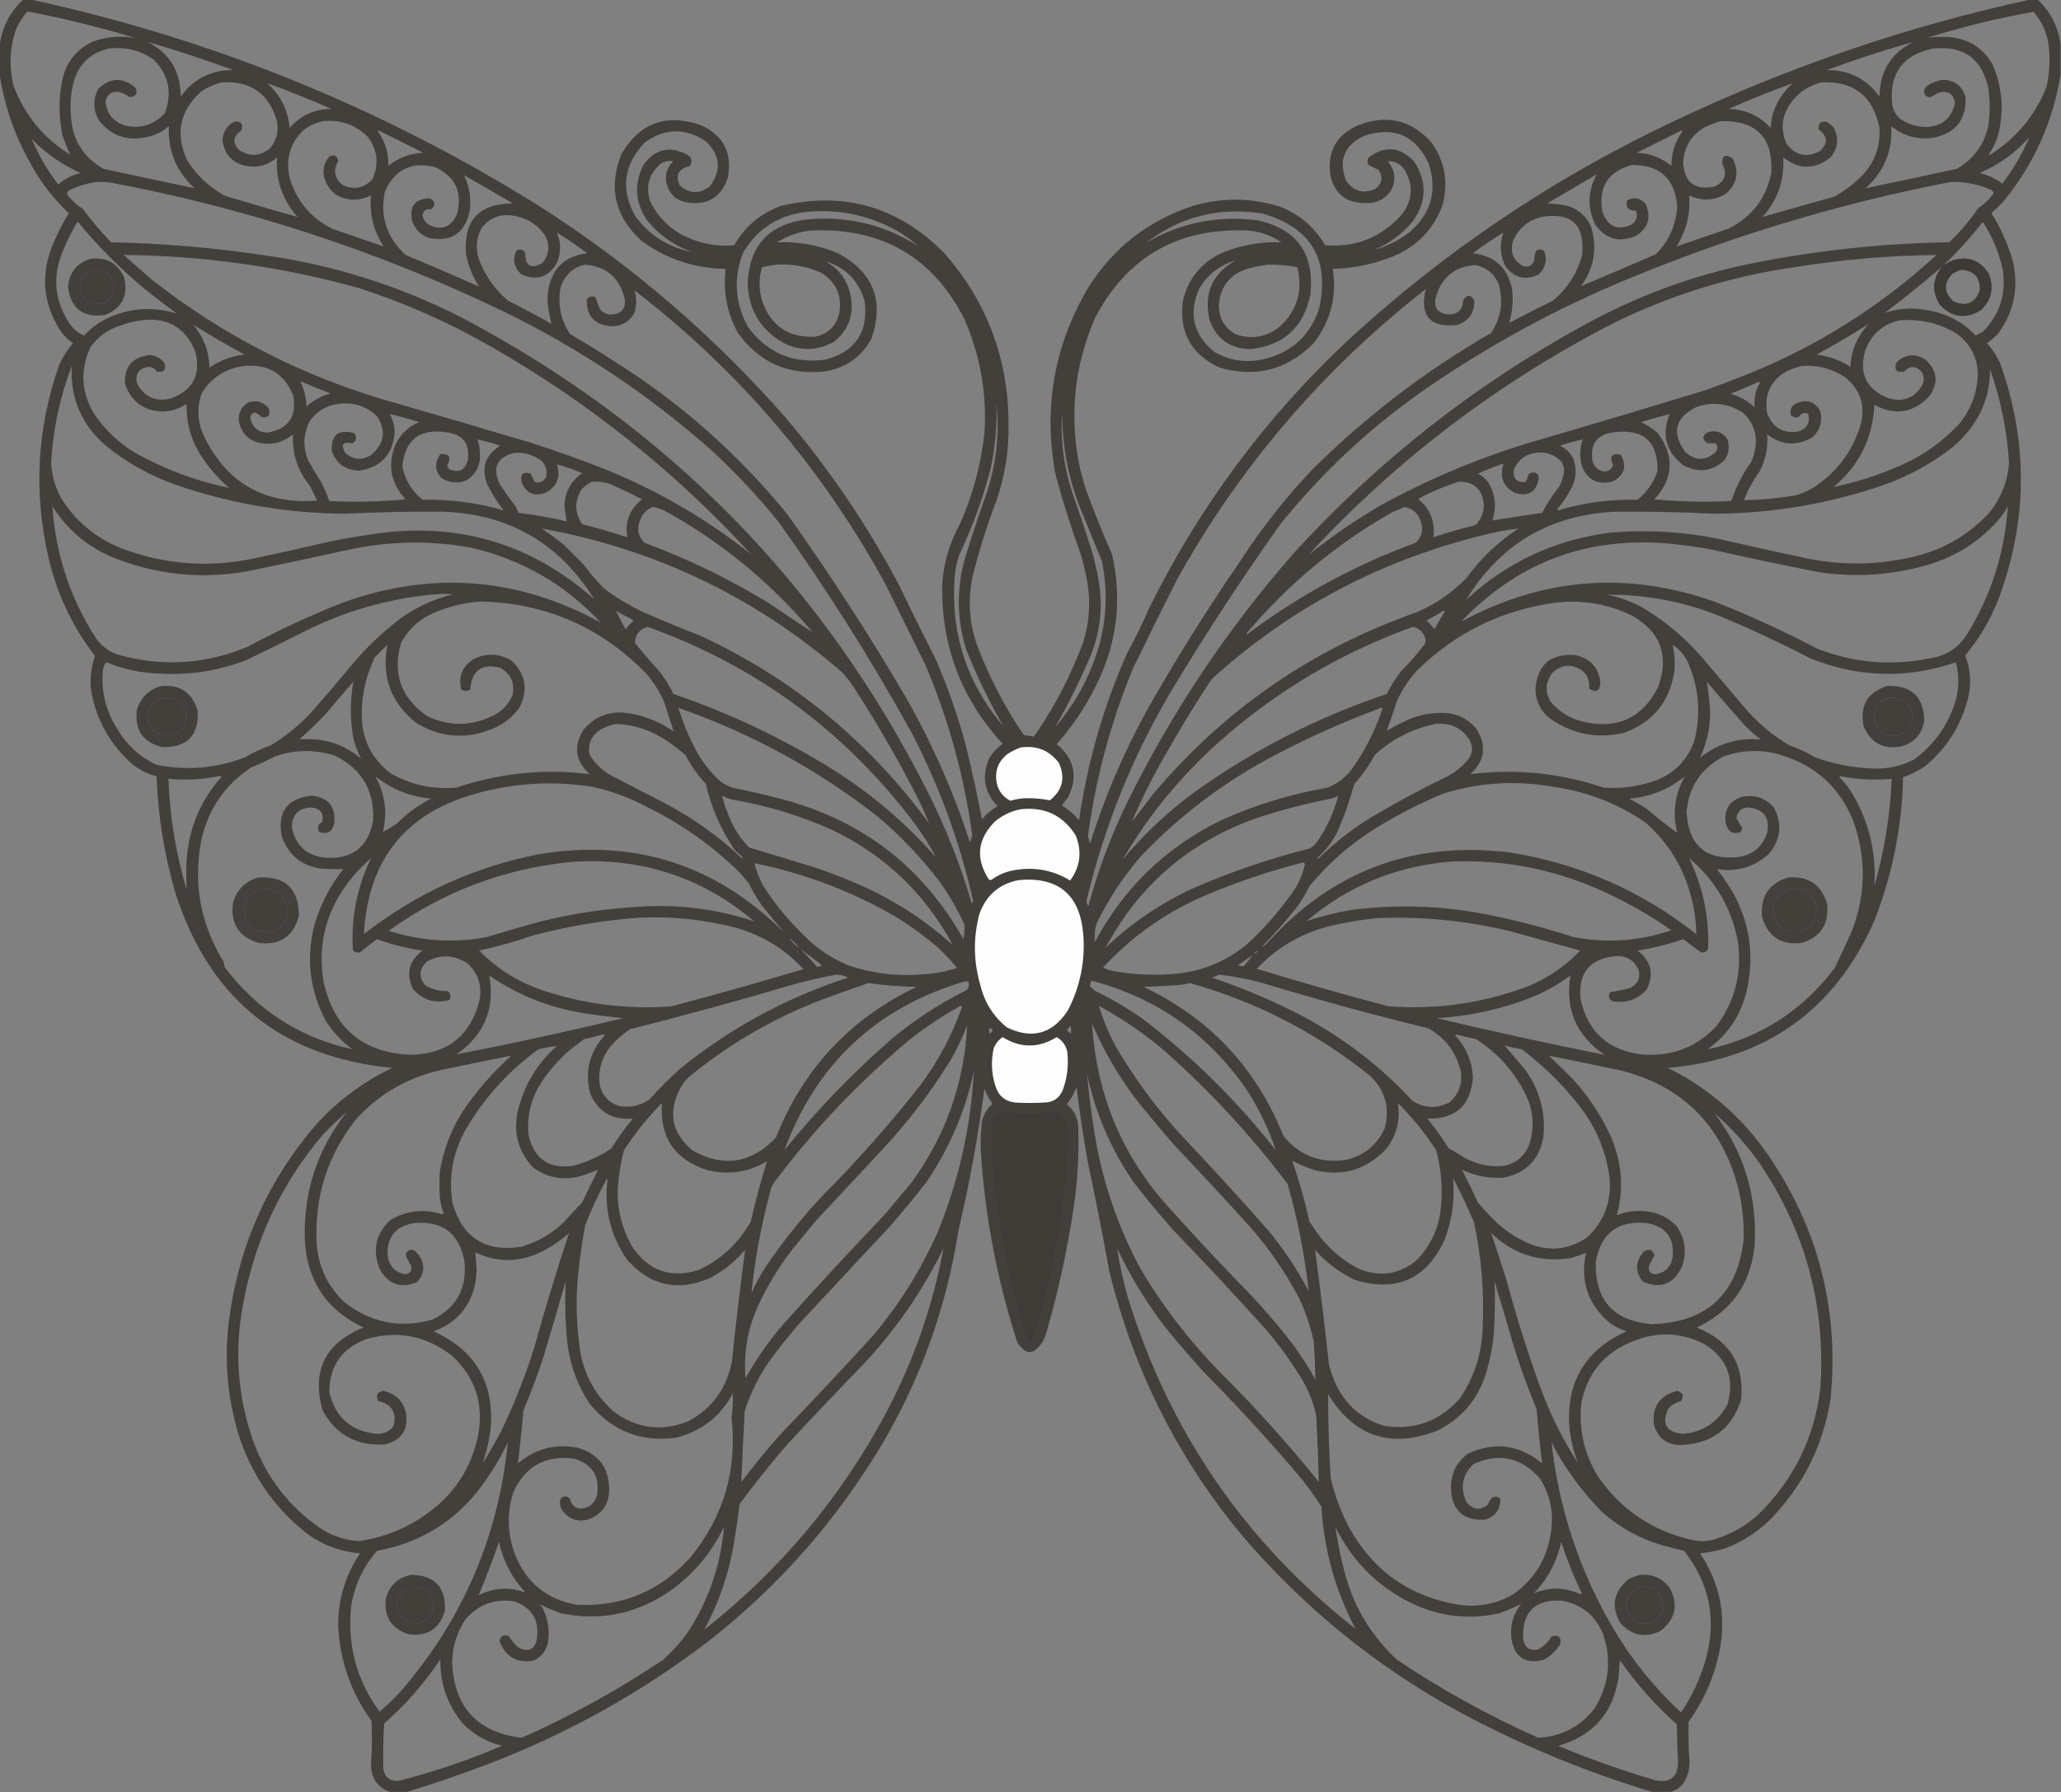 <?xml version="1.0" encoding="UTF-8"?>
<svg xmlns="http://www.w3.org/2000/svg" version="1.1" width="2441px" height="2123px"
    style="shape-rendering:geometricPrecision; text-rendering:geometricPrecision; image-rendering:optimizeQuality; fill-rule:evenodd; clip-rule:evenodd"
    xmlns:xlink="http://www.w3.org/1999/xlink">
    <rect width="100%" height="100%" fill="#808080" stroke="none"/>
    <g>
        <path style="opacity:0.936" fill="#3F3B37"
            d="M 27.5,-0.5 C 30.5,-0.5 33.5,-0.5 36.5,-0.5C 251.617,46.132 452.284,127.632 638.5,244C 748.08,313.869 845.913,398.036 932,496.5C 982.347,556.16 1026.01,620.493 1063,689.5C 1077.74,719.988 1092.74,750.321 1108,780.5C 1122.58,813.899 1134.58,848.232 1144,883.5C 1151.11,912.41 1157.45,941.41 1163,970.5C 1168.24,964.264 1174.41,959.097 1181.5,955C 1165.44,938.021 1162.27,918.855 1172,897.5C 1176.12,891.042 1181.29,885.542 1187.5,881C 1138.04,827.31 1114.21,763.81 1116,690.5C 1117.95,665.65 1124.95,642.317 1137,620.5C 1152.29,586.011 1161.96,550.011 1166,512.5C 1168.89,465.516 1160.89,420.516 1142,377.5C 1104.69,304.739 1044.86,269.906 962.5,273C 947.246,274.085 933.246,278.751 920.5,287C 945.505,285.945 969.505,290.278 992.5,300C 1034.55,322.598 1047.72,356.432 1032,401.5C 1019.85,423.288 1001.35,436.121 976.5,440C 933.353,444.5 899.186,429.333 874,394.5C 861.015,370.74 856.181,345.406 859.5,318.5C 822.433,317.978 789.099,306.811 759.5,285C 728.101,256.238 720.268,222.071 736,182.5C 757.557,145.752 788.723,134.252 829.5,148C 856.822,160.141 867.655,180.975 862,210.5C 854.391,233.395 838.557,243.229 814.5,240C 799.96,237.46 791.46,228.96 789,214.5C 787.875,205.208 790.708,197.374 797.5,191C 792.106,189.967 787.106,190.967 782.5,194C 768.492,206.024 764.326,220.857 770,238.5C 780.379,259.542 796.546,274.376 818.5,283C 834.929,289.628 851.929,292.128 869.5,290.5C 882.234,268.454 900.567,252.954 924.5,244C 999.999,226.249 1064.83,245.082 1119,300.5C 1169.79,358.84 1194.96,427.007 1194.5,505C 1194.81,535.331 1189.97,564.831 1180,593.5C 1168.86,622.599 1159.52,652.266 1152,682.5C 1145.5,713.004 1148.17,742.67 1160,771.5C 1173.63,805.761 1190.63,838.094 1211,868.5C 1211.83,869.333 1212.67,870.167 1213.5,871C 1217.22,871.238 1220.89,871.738 1224.5,872.5C 1241.29,848.601 1255.79,823.268 1268,796.5C 1273.25,785.173 1278.08,773.673 1282.5,762C 1290.04,738.596 1291.88,714.763 1288,690.5C 1285.96,679.017 1283.3,667.683 1280,656.5C 1268.59,625.273 1258.59,593.606 1250,561.5C 1235.49,482.866 1248.49,409.2 1289,340.5C 1318.65,293.593 1359.81,261.426 1412.5,244C 1447.32,233.699 1481.99,234.033 1516.5,245C 1539.42,254.115 1557.08,269.282 1569.5,290.5C 1605.64,293.342 1635.81,281.342 1660,254.5C 1673.4,237.065 1674.4,219.065 1663,200.5C 1658.19,193.68 1651.69,190.513 1643.5,191C 1652.73,201.962 1653.9,213.795 1647,226.5C 1639.46,236.634 1629.3,241.301 1616.5,240.5C 1595.08,240.587 1581.58,230.254 1576,209.5C 1571.09,180.159 1582.25,159.659 1609.5,148C 1643.51,135.26 1672.34,142.427 1696,169.5C 1711.78,192.542 1715.78,217.542 1708,244.5C 1696.46,273.704 1675.96,293.871 1646.5,305C 1624.62,313.41 1601.95,317.91 1578.5,318.5C 1583.63,351.647 1575.8,381.313 1555,407.5C 1523.3,438.716 1486.14,447.882 1443.5,435C 1410.43,419.223 1396.27,393.057 1401,356.5C 1407.31,329.517 1423.15,310.35 1448.5,299C 1470.63,290.144 1493.63,286.144 1517.5,287C 1505.18,278.56 1491.52,273.894 1476.5,273C 1394.68,269.978 1334.84,304.478 1297,376.5C 1272.17,433.888 1266.17,493.221 1279,554.5C 1281.18,562.878 1283.51,571.211 1286,579.5C 1295.5,605.506 1305.84,631.172 1317,656.5C 1328.3,705.537 1323.97,753.204 1304,799.5C 1290.75,829.684 1273.25,857.018 1251.5,881.5C 1272.58,898.834 1277.08,919.834 1265,944.5C 1262.5,947.667 1260,950.833 1257.5,954C 1265.22,958.709 1272.05,964.542 1278,971.5C 1287.99,902.858 1306.99,836.858 1335,773.5C 1344.47,756.233 1353.13,738.566 1361,720.5C 1420.02,601.012 1498.19,495.512 1595.5,404C 1710.03,298.35 1838.03,212.017 1979.5,145C 2115.56,80.036 2257.23,31.536 2404.5,-0.5C 2407.5,-0.5 2410.5,-0.5 2413.5,-0.5C 2428.62,14.065 2437.62,31.732 2440.5,52.5C 2440.5,64.5 2440.5,76.5 2440.5,88.5C 2431.3,144.556 2408.8,194.556 2373,238.5C 2368.29,243.376 2363.46,248.043 2358.5,252.5C 2369.72,270.267 2378.22,289.267 2384,309.5C 2391.13,340.409 2385.46,368.743 2367,394.5C 2362.95,399.057 2358.45,403.057 2353.5,406.5C 2359.91,413.649 2365.08,421.649 2369,430.5C 2402.28,523.788 2401.61,616.788 2367,709.5C 2357.39,734.075 2344.22,756.408 2327.5,776.5C 2333.92,792.783 2335.09,809.449 2331,826.5C 2322.8,859.416 2305.63,886.582 2279.5,908C 2271.59,913.372 2263.09,917.539 2254,920.5C 2252.66,979.216 2241.32,1035.88 2220,1090.5C 2173.17,1196.58 2091.67,1254.75 1975.5,1265C 2023.28,1288.78 2062.45,1322.61 2093,1366.5C 2153.52,1454.23 2178.52,1551.23 2168,1657.5C 2159.03,1713.28 2134.86,1761.11 2095.5,1801C 2080.47,1815.52 2063.13,1826.52 2043.5,1834C 2033.69,1837.03 2023.69,1839.03 2013.5,1840C 2037.68,1876.22 2045.18,1915.72 2036,1958.5C 2029.59,1988.08 2017.59,2015.08 2000,2039.5C 1999.67,2053 1999.84,2066.5 2000.5,2080C 2002.32,2092.2 1999.82,2103.37 1993,2113.5C 1988.96,2117.93 1984.13,2120.93 1978.5,2122.5C 1971.17,2122.5 1963.83,2122.5 1956.5,2122.5C 1878.16,2098.84 1802.83,2067.67 1730.5,2029C 1630.75,1974.81 1543.92,1904.31 1470,1817.5C 1394.5,1726.17 1342.5,1622.51 1314,1506.5C 1305.97,1462.38 1297.3,1418.38 1288,1374.5C 1282.91,1345.61 1278.57,1316.61 1275,1287.5C 1272.34,1295 1268.5,1301.83 1263.5,1308C 1271.8,1314.77 1276.3,1323.6 1277,1334.5C 1278.19,1368.02 1276.19,1401.35 1271,1434.5C 1263.52,1483.54 1252.86,1531.88 1239,1579.5C 1236.8,1587.35 1232.63,1593.85 1226.5,1599C 1221.83,1602.33 1217.17,1602.33 1212.5,1599C 1209.63,1596.46 1207.13,1593.63 1205,1590.5C 1181.69,1518.61 1167.36,1444.94 1162,1369.5C 1161.12,1355.79 1161.45,1342.13 1163,1328.5C 1164.88,1320.12 1169.05,1313.12 1175.5,1307.5C 1171.55,1301.94 1168.39,1295.94 1166,1289.5C 1158.37,1346.3 1148.03,1402.63 1135,1458.5C 1121.01,1547.49 1091.34,1630.82 1046,1708.5C 992.253,1799.27 923.753,1877.44 840.5,1943C 759.547,2005.17 670.88,2054.5 574.5,2091C 544.033,2102.42 513.366,2112.92 482.5,2122.5C 475.5,2122.5 468.5,2122.5 461.5,2122.5C 446.229,2116.69 438.896,2105.36 439.5,2088.5C 440.624,2071.85 440.79,2055.19 440,2038.5C 415.293,2004.38 402.126,1966.21 400.5,1924C 400.732,1893.31 409.399,1865.31 426.5,1840C 402.404,1837.97 380.738,1829.64 361.5,1815C 323.181,1783.98 296.681,1744.82 282,1697.5C 268.539,1651.92 265.206,1605.59 272,1558.5C 284.054,1472.9 318.054,1397.57 374,1332.5C 399.827,1304.02 429.994,1281.52 464.5,1265C 333.723,1252.21 248.223,1183.37 208,1058.5C 194.659,1013.12 187.159,966.788 185.5,919.5C 174.799,916.816 165.132,911.983 156.5,905C 130.326,881.824 114.16,852.99 108,818.5C 106.333,804.296 107.833,790.463 112.5,777C 85.327,741.809 66.827,702.309 57,658.5C 39.707,581.932 44.041,506.598 70,432.5C 74.251,422.988 79.751,414.321 86.5,406.5C 80.854,402.688 76.021,398.021 72,392.5C 50.702,359.526 47.702,324.859 63,288.5C 68.385,276.062 74.552,264.062 81.5,252.5C 63.142,235.307 47.976,215.64 36,193.5C 17.314,160.27 5.147,124.937 -0.5,87.5C -0.5,76.5 -0.5,65.5 -0.5,54.5C 2.216,32.733 11.55,14.4 27.5,-0.5 Z M 32.5,13.5 C 75.699,21.8 118.366,32.3 160.5,45C 143.51,42.039 126.844,43.372 110.5,49C 91.131,57.893 78.965,72.726 74,93.5C 69.371,115.826 69.371,138.159 74,160.5C 76.819,168.741 79.985,176.408 83.5,183.5C 51.676,163.843 29.176,136.509 16,101.5C 10.538,78.831 11.538,56.498 19,34.5C 22.513,26.792 27.013,19.792 32.5,13.5 Z M 2283.5,44.5 C 2324.46,31.677 2366.13,21.51 2408.5,14C 2419.73,27.018 2425.9,42.185 2427,59.5C 2428.02,73.972 2427.02,88.305 2424,102.5C 2410.56,136.601 2388.39,163.435 2357.5,183C 2356.83,183.667 2356.17,183.667 2355.5,183C 2361.7,174.089 2365.87,164.256 2368,153.5C 2373.38,126.937 2370.71,101.27 2360,76.5C 2348.87,57.008 2332.04,46.175 2309.5,44C 2300.82,43.52 2292.16,43.687 2283.5,44.5 Z M 174.5,49.5 C 208.846,59.56 242.846,70.727 276.5,83C 250.071,82.797 229.238,93.297 214,114.5C 214.014,84.481 200.847,62.815 174.5,49.5 Z M 2266.5,49.5 C 2239.88,62.684 2226.38,84.351 2226,114.5C 2210.77,93.299 2189.93,82.799 2163.5,83C 2197.43,70.522 2231.77,59.356 2266.5,49.5 Z M 129.5,57.5 C 149.015,55.23 166.681,59.73 182.5,71C 200.138,89.521 204.304,110.688 195,134.5C 182.586,147.733 167.419,152.566 149.5,149C 134.277,144.796 126.111,134.963 125,119.5C 127.434,111.05 132.934,107.55 141.5,109C 145.779,110.473 149.779,112.473 153.5,115C 160.471,114.929 162.971,111.429 161,104.5C 146.178,91.383 131.511,91.383 117,104.5C 109.514,117.595 109.847,130.595 118,143.5C 131.499,160.228 148.999,166.728 170.5,163C 181.716,161.379 191.55,156.879 200,149.5C 198.757,178.834 208.923,203.334 230.5,223C 194.536,215.473 158.536,207.806 122.5,200C 98.08,186.015 85.247,164.849 84,136.5C 82.698,122.248 84.032,108.248 88,94.5C 94.847,74.145 108.68,61.811 129.5,57.5 Z M 2289.5,57.5 C 2325.51,53.705 2347.34,69.372 2355,104.5C 2357,119.167 2357,133.833 2355,148.5C 2350.21,171.292 2337.71,188.458 2317.5,200C 2281.46,207.806 2245.46,215.473 2209.5,223C 2231.36,203.437 2241.53,178.937 2240,149.5C 2254.73,161.393 2271.56,165.893 2290.5,163C 2316.28,157.589 2328.78,141.755 2328,115.5C 2324.47,102.475 2315.97,95.475 2302.5,94.5C 2294.15,95.168 2286.82,98.168 2280.5,103.5C 2277.19,109.542 2278.85,113.542 2285.5,115.5C 2288.96,113.935 2292.3,112.102 2295.5,110C 2306.88,106.541 2313.55,110.707 2315.5,122.5C 2310.9,140.923 2299.07,150.256 2280,150.5C 2268.75,149.974 2258.59,146.474 2249.5,140C 2244.96,135.415 2242.12,129.915 2241,123.5C 2237.51,86.756 2253.67,64.756 2289.5,57.5 Z M 263.5,97.5 C 297.227,95.774 318.727,111.107 328,143.5C 330.393,155.763 327.56,166.597 319.5,176C 307.946,185.146 295.946,185.812 283.5,178C 274.897,169.126 275.73,161.293 286,154.5C 288.219,146.729 285.386,143.229 277.5,144C 268.816,148.701 264.149,156.035 263.5,166C 265.922,184.077 276.255,194.41 294.5,197C 307.285,198.514 318.452,195.014 328,186.5C 326.399,213.362 334.565,236.862 352.5,257C 323.823,248.994 295.156,240.661 266.5,232C 248.145,221.979 233.311,208.146 222,190.5C 207.237,159.498 212.403,132.332 237.5,109C 245.438,103.307 254.104,99.474 263.5,97.5 Z M 2157.5,97.5 C 2195.75,95.912 2218.58,113.912 2226,151.5C 2227.26,173.042 2220.6,191.708 2206,207.5C 2195.97,217.535 2184.8,226.035 2172.5,233C 2144.02,240.867 2115.69,248.867 2087.5,257C 2105.42,236.909 2113.59,213.409 2112,186.5C 2130.68,201.113 2149.35,201.113 2168,186.5C 2176.87,175.618 2178.21,163.951 2172,151.5C 2169.41,148.238 2166.24,145.738 2162.5,144C 2155.8,143.703 2152.96,146.87 2154,153.5C 2164.79,161.367 2165.29,169.867 2155.5,179C 2139.9,187.216 2126.73,184.382 2116,170.5C 2108.24,152.777 2110.24,136.11 2122,120.5C 2131.19,108.66 2143.03,100.993 2157.5,97.5 Z M 316.5,98.5 C 342.14,107.817 367.473,117.984 392.5,129C 372.49,129.207 355.99,136.707 343,151.5C 341.06,130.286 332.226,112.619 316.5,98.5 Z M 2123.5,98.5 C 2111.48,109.033 2103.31,122.033 2099,137.5C 2098.17,142.143 2097.5,146.81 2097,151.5C 2083.76,137.077 2067.26,129.577 2047.5,129C 2072.53,117.984 2097.86,107.817 2123.5,98.5 Z M 382.5,143.5 C 403.424,141.417 421.257,147.751 436,162.5C 447.298,178.266 448.964,194.932 441,212.5C 430.774,223.121 418.941,225.287 405.5,219C 396.01,211.045 394.344,201.712 400.5,191C 399.763,184.957 396.429,182.957 390.5,185C 383.955,192.312 381.788,200.812 384,210.5C 389.543,227.541 401.376,236.207 419.5,236.5C 426.548,236.304 433.215,234.637 439.5,231.5C 437.337,253.351 442.337,273.517 454.5,292C 434.288,285.039 413.955,278.039 393.5,271C 367.936,258.104 351.103,237.938 343,210.5C 338.037,188.504 343.537,169.671 359.5,154C 366.506,148.827 374.173,145.327 382.5,143.5 Z M 2038.5,143.5 C 2080.05,142.549 2099.88,162.883 2098,204.5C 2091.91,234.579 2075.25,256.579 2048,270.5C 2027.04,277.706 2006.21,284.873 1985.5,292C 1997.3,273.495 2002.3,253.328 2000.5,231.5C 2015.07,238.389 2029.4,237.889 2043.5,230C 2057.43,218.1 2060.26,203.934 2052,187.5C 2043.28,181.898 2039.28,184.232 2040,194.5C 2045.98,206.558 2042.81,215.391 2030.5,221C 2007.56,225.725 1995.22,216.391 1993.5,193C 1994.44,174.437 2002.77,160.437 2018.5,151C 2025.02,147.775 2031.69,145.275 2038.5,143.5 Z M 447.5,155.5 C 447.56,154.957 447.893,154.624 448.5,154.5C 466.167,163.333 483.833,172.167 501.5,181C 485.876,181.649 472.042,186.816 460,196.5C 460.32,181.304 456.153,167.638 447.5,155.5 Z M 1991.5,154.5 C 1992.04,154.56 1992.38,154.893 1992.5,155.5C 1983.96,167.781 1979.63,181.448 1979.5,196.5C 1967.66,186.716 1953.99,181.549 1938.5,181C 1956.26,172.121 1973.93,163.287 1991.5,154.5 Z M 819.5,298.5 C 791.285,292.827 768.785,278.494 752,255.5C 734.929,223.775 738.763,194.942 763.5,169C 786.914,151.809 810.914,151.143 835.5,167C 853.243,183.596 854.91,201.596 840.5,221C 828.183,230.135 816.35,229.635 805,219.5C 799.672,207.322 803.506,199.822 816.5,197C 820.731,191.397 819.731,186.73 813.5,183C 792.872,172.311 775.705,176.478 762,195.5C 750.914,217.957 752.248,239.623 766,260.5C 780.291,278.222 798.124,290.889 819.5,298.5 Z M 1626.5,296.5 C 1644.72,288.964 1660.22,277.63 1673,262.5C 1689.75,239.178 1690.41,215.511 1675,191.5C 1658.4,173.765 1640.4,172.099 1621,186.5C 1619.15,189.537 1619.15,192.537 1621,195.5C 1624.7,197.515 1628.53,199.349 1632.5,201C 1638.52,209.9 1637.18,217.567 1628.5,224C 1614.16,229.997 1602.66,226.497 1594,213.5C 1585.12,189.465 1592.29,171.965 1615.5,161C 1650.64,149.153 1676.14,159.986 1692,193.5C 1702.67,225.655 1695.17,252.822 1669.5,275C 1656.53,284.819 1642.19,291.986 1626.5,296.5 Z M 2403.5,162.5 C 2395.15,182.21 2384.48,200.543 2371.5,217.5C 2363.48,211.322 2354.48,207.156 2344.5,205C 2367.42,195.221 2387.08,181.054 2403.5,162.5 Z M 37.5,164.5 C 54.217,181.696 73.55,195.196 95.5,205C 85.475,207.262 76.641,211.762 69,218.5C 56.192,201.889 45.692,183.889 37.5,164.5 Z M 549.5,207.5 C 568.942,218.391 588.275,229.557 607.5,241C 567.084,241.083 548.584,261.249 552,301.5C 554.704,315.231 559.87,327.898 567.5,339.5C 538.648,326.714 509.648,314.214 480.5,302C 457.88,281.474 449.713,256.307 456,226.5C 467.846,200.542 487.679,191.042 515.5,198C 539.794,209.503 548.294,228.337 541,254.5C 533.583,269.638 522.416,273.471 507.5,266C 503.499,263.344 501.165,259.677 500.5,255C 501.351,249.28 504.685,246.946 510.5,248C 516.079,243.155 515.746,238.822 509.5,235C 491.885,234.98 484.718,243.813 488,261.5C 491.448,271.615 498.281,278.448 508.5,282C 533.993,286.836 549.826,276.67 556,251.5C 558.497,236.13 556.33,221.463 549.5,207.5 Z M 1932.5,195.5 C 1965.52,195.024 1983.52,211.19 1986.5,244C 1985.26,266.15 1976.92,285.15 1961.5,301C 1931.82,313.884 1902.16,326.551 1872.5,339C 1888.4,317.079 1892.24,293.246 1884,267.5C 1877.55,254.185 1867.05,246.018 1852.5,243C 1845.88,241.892 1839.22,241.225 1832.5,241C 1852,229.5 1871.5,218 1891,206.5C 1880.66,225.707 1879.99,245.373 1889,265.5C 1900.91,282.774 1916.74,287.607 1936.5,280C 1951.99,270.857 1956.16,258.024 1949,241.5C 1942.62,234.232 1935.29,232.899 1927,237.5C 1925.2,245.881 1928.7,249.881 1937.5,249.5C 1940.07,256.06 1938.41,261.56 1932.5,266C 1916.04,273.529 1904.54,268.696 1898,251.5C 1892.52,222.09 1904.02,203.424 1932.5,195.5 Z M 114.5,215.5 C 119.511,215.334 124.511,215.501 129.5,216C 291.321,246.196 446.321,296.863 594.5,368C 685.727,412.295 769.061,467.962 844.5,535C 872.871,561.361 899.037,589.528 923,619.5C 980.084,699.295 1032.42,782.295 1080,868.5C 1112.57,931.377 1136.74,997.377 1152.5,1066.5C 1152.28,1067.94 1151.78,1069.27 1151,1070.5C 1137.9,1025.63 1120.9,982.299 1100,940.5C 975.758,693.258 791.258,505.091 546.5,376C 472.071,338.055 393.404,313.388 310.5,302C 251.153,293.23 191.487,288.23 131.5,287C 119.583,274.42 108.416,261.254 98,247.5C 92.075,243.579 86.741,238.912 82,233.5C 78.648,230.343 78.815,227.509 82.5,225C 92.821,220.258 103.488,217.092 114.5,215.5 Z M 2310.5,215.5 C 2327.25,215.016 2343.25,218.183 2358.5,225C 2359.69,226.019 2360.69,227.186 2361.5,228.5C 2356.48,235.688 2350.31,241.688 2343,246.5C 2333,261.176 2321.5,274.676 2308.5,287C 2224.91,288.288 2142.25,297.621 2060.5,315C 1995.11,329.797 1933.11,353.464 1874.5,386C 1746.08,456.373 1632.24,545.873 1533,654.5C 1455.13,743.108 1389.79,840.442 1337,946.5C 1316.86,987.244 1300.86,1029.58 1289,1073.5C 1288.17,1071.83 1287.33,1070.17 1286.5,1068.5C 1308.1,976.852 1343.27,890.852 1392,810.5C 1431.1,745.96 1472.43,682.96 1516,621.5C 1563.51,562.377 1618.01,510.877 1679.5,467C 1752.29,415.751 1829.96,372.418 1912.5,337C 2040.92,282.469 2173.59,241.969 2310.5,215.5 Z M 1087.5,291.5 C 1047.2,265.926 1003.2,255.426 955.5,260C 911.307,265.357 887.973,290.19 885.5,334.5C 886.43,368.217 901.763,392.717 931.5,408C 950.653,416.018 969.319,415.018 987.5,405C 1004.13,391.886 1010.96,374.719 1008,353.5C 1005.05,333.731 994.879,319.065 977.5,309.5C 1001.51,316.675 1017.01,332.341 1024,356.5C 1028.85,393.303 1013.35,416.47 977.5,426C 939.335,431.065 908.835,418.231 886,387.5C 870.437,359.066 868.437,329.732 880,299.5C 895.196,273.47 917.696,257.636 947.5,252C 988.591,246.27 1027.26,253.603 1063.5,274C 1072.1,279.121 1080.1,284.954 1087.5,291.5 Z M 1463.5,308.5 C 1435.2,324.524 1425.03,348.524 1433,380.5C 1441.71,402.282 1457.87,413.282 1481.5,413.5C 1520.79,409.044 1544.29,387.377 1552,348.5C 1557.01,300.555 1536.18,271.388 1489.5,261C 1442.43,254.914 1398.43,263.748 1357.5,287.5C 1398.42,256.27 1444.42,244.77 1495.5,253C 1553.28,269.813 1575.45,307.646 1562,366.5C 1551.42,397.414 1530.25,416.914 1498.5,425C 1477.39,430.348 1457.39,427.681 1438.5,417C 1413.61,396.924 1407.44,372.09 1420,342.5C 1429.95,325.383 1444.45,314.05 1463.5,308.5 Z M 659.5,275.5 C 671.875,283.029 683.875,291.196 695.5,300C 668.089,303.41 652.589,318.91 649,346.5C 648.333,351.833 648.333,357.167 649,362.5C 650.198,369.606 651.531,376.606 653,383.5C 636.072,373.952 618.905,364.785 601.5,356C 585.679,342.529 574.179,326.029 567,306.5C 563.23,294.096 564.23,282.096 570,270.5C 580.267,257.208 593.767,252.375 610.5,256C 625.651,258.981 637.485,266.815 646,279.5C 651.576,291.018 650.409,301.684 642.5,311.5C 628.86,319.261 622.026,315.261 622,299.5C 619.369,295.371 615.869,294.538 611.5,297C 606.823,307.607 608.823,316.941 617.5,325C 636.043,333.152 650.209,328.319 660,310.5C 664.634,298.767 664.467,287.1 659.5,275.5 Z M 1787.5,382.5 C 1791.19,369.751 1792.36,356.751 1791,343.5C 1786.08,317.578 1770.58,303.078 1744.5,300C 1756.12,291.196 1768.12,283.029 1780.5,275.5C 1775.81,289.214 1776.64,302.548 1783,315.5C 1793.62,329.447 1806.79,332.614 1822.5,325C 1830.61,317.18 1832.77,308.014 1829,297.5C 1825.67,294.833 1822.33,294.833 1819,297.5C 1817.81,301.381 1817.14,305.381 1817,309.5C 1814.18,315.169 1809.68,317.002 1803.5,315C 1792.05,308.254 1788.22,298.421 1792,285.5C 1798.39,270.533 1809.55,261.033 1825.5,257C 1860.85,251.016 1877.01,265.849 1874,301.5C 1868.24,323.269 1856.74,341.436 1839.5,356C 1821.96,364.604 1804.62,373.437 1787.5,382.5 Z M 209.5,371.5 C 178.276,361.876 148.276,365.043 119.5,381C 112.105,385.556 105.439,391.056 99.5,397.5C 93.334,394.839 88.167,390.839 84,385.5C 64.864,358.344 61.531,329.344 74,298.5C 78.945,285.942 84.945,273.942 92,262.5C 116.5,292.333 143.667,319.5 173.5,344C 185.4,353.414 197.4,362.58 209.5,371.5 Z M 2232.5,370.5 C 2255.74,352.932 2278.41,334.598 2300.5,315.5C 2288.52,330.222 2287.69,345.556 2298,361.5C 2312.68,376.427 2328.85,378.261 2346.5,367C 2359.15,354.517 2361.98,340.017 2355,323.5C 2344.34,307.535 2329.84,302.702 2311.5,309C 2307.95,310.604 2304.62,312.437 2301.5,314.5C 2317.94,298.901 2333.1,282.234 2347,264.5C 2347.89,263.289 2348.73,263.289 2349.5,264.5C 2360.23,281.522 2367.73,299.855 2372,319.5C 2376.39,347.993 2368.56,372.493 2348.5,393C 2345.65,394.534 2342.81,396.034 2340,397.5C 2325.11,381.802 2306.94,371.969 2285.5,368C 2267.55,363.948 2249.88,364.781 2232.5,370.5 Z M 889.5,656.5 C 837.853,615.483 781.186,582.316 719.5,557C 690.214,545.349 660.547,534.682 630.5,525C 577.258,509.023 523.924,493.356 470.5,478C 363.251,448.211 266.251,399.211 179.5,331C 168.5,321.333 157.5,311.667 146.5,302C 240.877,302.88 333.543,315.88 424.5,341C 478.944,358.557 530.944,381.557 580.5,410C 696.126,475.879 799.126,558.046 889.5,656.5 Z M 1549.5,657.5 C 1654.37,544.095 1775.37,452.262 1912.5,382C 1980.93,348.556 2052.93,326.556 2128.5,316C 2183.17,307.305 2238.17,302.638 2293.5,302C 2227.99,362.295 2153.65,409.295 2070.5,443C 2053.91,449.53 2037.24,455.863 2020.5,462C 1950.3,483.466 1879.97,504.466 1809.5,525C 1748.57,543.64 1690.24,568.307 1634.5,599C 1604.72,616.545 1576.38,636.045 1549.5,657.5 Z M 692.5,313.5 C 718.317,315.477 734.15,329.143 740,354.5C 741.112,365.889 735.946,371.889 724.5,372.5C 718.427,372.714 713.594,370.38 710,365.5C 708.5,361.106 707,356.773 705.5,352.5C 701.501,350.102 698.001,350.769 695,354.5C 694.477,374.484 704.31,385.151 724.5,386.5C 736.113,386.382 744.947,381.382 751,371.5C 754.141,362.4 754.308,353.234 751.5,344C 874.986,438.958 974.152,555.125 1049,692.5C 1064.67,724.202 1080.34,755.868 1096,787.5C 1123.54,852.304 1142.04,919.637 1151.5,989.5C 1150.51,992.45 1149.68,995.45 1149,998.5C 1129.34,937.864 1103.67,879.864 1072,824.5C 1028.48,750.345 981.817,678.345 932,608.5C 881.015,546.168 822.515,492.335 756.5,447C 729.867,429.043 702.701,411.876 675,395.5C 663.89,378.619 660.224,360.285 664,340.5C 668.565,326.097 678.065,317.097 692.5,313.5 Z M 919.5,313.5 C 937.97,312.361 955.637,315.528 972.5,323C 990.475,334.222 997.641,350.389 994,371.5C 989.972,386.861 980.139,396.027 964.5,399C 934.013,400.004 913.513,386.171 903,357.5C 898.682,343.818 898.515,330.151 902.5,316.5C 908.262,315.3 913.929,314.3 919.5,313.5 Z M 1502.5,313.5 C 1513.96,313.299 1525.29,314.299 1536.5,316.5C 1543.57,344.793 1536.23,368.627 1514.5,388C 1498.9,399.588 1481.9,402.254 1463.5,396C 1450.6,388.728 1443.94,377.562 1443.5,362.5C 1444.95,339.559 1456.62,324.725 1478.5,318C 1486.54,315.941 1494.54,314.441 1502.5,313.5 Z M 1688.5,342.5 C 1681.26,374.082 1693.6,388.249 1725.5,385C 1739.84,380.334 1746.67,370.501 1746,355.5C 1741.67,348.833 1737.33,348.833 1733,355.5C 1732.62,366.714 1726.79,372.381 1715.5,372.5C 1701.99,371.18 1697.15,363.846 1701,350.5C 1708.23,327.65 1723.73,315.483 1747.5,314C 1760.53,316.69 1769.7,324.19 1775,336.5C 1780.86,357.152 1777.86,376.485 1766,394.5C 1688.83,438.95 1618.5,492.617 1555,555.5C 1522.9,589.247 1494.24,625.58 1469,664.5C 1431.75,718.65 1396.75,774.317 1364,831.5C 1333.65,884.873 1309.32,940.873 1291,999.5C 1290.32,996.45 1289.49,993.45 1288.5,990.5C 1297.75,921.821 1315.59,855.487 1342,791.5C 1359.06,756.377 1376.39,721.377 1394,686.5C 1468.71,552.252 1566.87,437.585 1688.5,342.5 Z M 112.5,319.5 C 125.984,319.818 133.651,326.651 135.5,340C 131.491,358.337 120.824,364.003 103.5,357C 91.953,346.39 91.62,335.39 102.5,324C 105.815,322.17 109.149,320.67 112.5,319.5 Z M 2322.5,319.5 C 2337.84,320.333 2345.34,328.333 2345,343.5C 2339.38,359.391 2328.88,363.891 2313.5,357C 2301.94,346.298 2301.6,335.298 2312.5,324C 2315.82,322.17 2319.15,320.67 2322.5,319.5 Z M 166.5,379.5 C 197.344,375.249 218.844,387.249 231,415.5C 238.597,443.141 229.097,461.974 202.5,472C 184.011,476.405 170.511,470.239 162,453.5C 160.176,442.151 165.009,435.818 176.5,434.5C 180.367,434.859 183.367,436.692 185.5,440C 193.667,441.833 196.833,438.667 195,430.5C 190.678,424.335 184.678,421.001 177,420.5C 156.808,423.016 147.141,434.349 148,454.5C 155.123,475.409 169.79,486.409 192,487.5C 202.581,487.274 212.248,484.274 221,478.5C 220.48,499.271 225.48,518.605 236,536.5C 245.645,552.149 257.478,565.983 271.5,578C 235.519,570.522 201.186,558.188 168.5,541C 144.956,528.793 125.79,511.627 111,489.5C 96.097,464.1 94.763,438.1 107,411.5C 114.979,400.094 125.479,391.927 138.5,387C 147.716,383.532 157.049,381.032 166.5,379.5 Z M 2249.5,379.5 C 2273.02,377.504 2295.02,382.338 2315.5,394C 2333.11,405.87 2342.11,422.537 2342.5,444C 2341.61,465.593 2334.44,484.76 2321,501.5C 2300.82,523.322 2276.99,540.155 2249.5,552C 2224.27,562.967 2198.27,571.3 2171.5,577C 2201.9,551.7 2218.07,519.2 2220,479.5C 2244.32,492.613 2265.98,489.28 2285,469.5C 2296.2,453.591 2294.7,439.091 2280.5,426C 2267.98,418.174 2256.48,419.341 2246,429.5C 2243.15,438.318 2246.31,441.818 2255.5,440C 2262.24,432.917 2269.07,433.083 2276,440.5C 2278.89,445.314 2279.23,450.314 2277,455.5C 2268.22,471.101 2255.06,476.601 2237.5,472C 2210.89,461.954 2201.39,443.121 2209,415.5C 2216.17,396.195 2229.67,384.195 2249.5,379.5 Z M 2213.5,383.5 C 2199.93,397.655 2192.6,414.655 2191.5,434.5C 2179.31,426.602 2165.98,421.769 2151.5,420C 2172.72,408.567 2193.38,396.4 2213.5,383.5 Z M 228.5,384.5 C 248.451,396.815 268.784,408.648 289.5,420C 274.35,421.825 260.517,426.992 248,435.5C 247.667,415.981 241.167,398.981 228.5,384.5 Z M 703.5,709.5 C 627.882,642.748 539.882,617.248 439.5,633C 422.406,635.46 405.406,638.46 388.5,642C 358.571,648.982 328.571,655.649 298.5,662C 245.184,672.759 193.184,668.425 142.5,649C 112.542,636.7 89.042,616.867 72,589.5C 65.287,576.816 61.454,563.316 60.5,549C 62.662,509.186 70.829,470.686 85,433.5C 82.987,471.641 96.487,503.141 125.5,528C 150.049,547.95 177.382,563.283 207.5,574C 272.908,596.624 340.241,608.124 409.5,608.5C 446.817,606.667 484.15,605.834 521.5,606C 601.179,607.995 661.846,642.495 703.5,709.5 Z M 289.5,433.5 C 317.077,430.96 336.244,442.293 347,467.5C 352.187,492.824 342.187,507.824 317,512.5C 305.716,512.039 298.882,506.372 296.5,495.5C 296.458,491.91 298.124,489.577 301.5,488.5C 304.688,489.593 307.355,491.426 309.5,494C 318.156,495.183 320.99,491.683 318,483.5C 311.429,475.59 303.262,473.424 293.5,477C 284.003,483.486 280.836,492.32 284,503.5C 288.197,515.692 296.697,522.859 309.5,525C 323.66,527.166 336.16,523.666 347,514.5C 345.879,537.468 352.545,557.801 367,575.5C 369.977,581.288 372.811,587.121 375.5,593C 312.777,597.735 267.943,571.901 241,515.5C 233.686,499.033 233.02,482.366 239,465.5C 250.752,446.871 267.586,436.204 289.5,433.5 Z M 2133.5,433.5 C 2152.44,432.067 2169.77,436.567 2185.5,447C 2204.2,462.456 2210.04,481.956 2203,505.5C 2192.8,537.034 2173.63,561.534 2145.5,579C 2139.14,582.453 2132.47,585.119 2125.5,587C 2105.5,590.355 2085.5,592.188 2065.5,592.5C 2070.19,580.321 2076.36,568.988 2084,558.5C 2091.24,544.652 2094.24,529.985 2093,514.5C 2110.06,527.66 2127.9,528.826 2146.5,518C 2155.61,509.63 2158.78,499.463 2156,487.5C 2150.28,476.369 2141.45,472.869 2129.5,477C 2122.41,479.408 2119.58,484.241 2121,491.5C 2123.65,494.194 2126.82,495.027 2130.5,494C 2133.21,489.459 2136.88,488.125 2141.5,490C 2144.29,500.075 2140.63,507.075 2130.5,511C 2112.25,514.116 2099.75,506.949 2093,489.5C 2089.25,467.836 2096.75,451.336 2115.5,440C 2121.43,437.303 2127.43,435.136 2133.5,433.5 Z M 1736.5,710.5 C 1777.58,643.264 1837.92,608.431 1917.5,606C 1954.85,605.834 1992.18,606.667 2029.5,608.5C 2098.02,608.246 2164.69,597.08 2229.5,575C 2260.23,564.31 2288.23,548.976 2313.5,529C 2342.5,503.892 2357,473.392 2357,437.5C 2369.69,473.447 2377.19,510.447 2379.5,548.5C 2377.75,570.664 2369.91,590.33 2356,607.5C 2332.01,633.251 2302.85,650.417 2268.5,659C 2226.73,669.129 2184.73,670.129 2142.5,662C 2110.78,655.255 2079.11,648.255 2047.5,641C 2001,630.208 1954,626.874 1906.5,631C 1841.14,639.523 1784.47,666.023 1736.5,710.5 Z M 355.5,451.5 C 367.351,456.619 379.351,461.452 391.5,466C 380.778,468.944 371.278,474.111 363,481.5C 362.686,470.91 360.186,460.91 355.5,451.5 Z M 2082.5,452.5 C 2083.24,452.369 2083.91,452.536 2084.5,453C 2079.39,462.277 2077.22,472.111 2078,482.5C 2069.94,474.715 2060.44,469.382 2049.5,466.5C 2060.7,462.062 2071.7,457.395 2082.5,452.5 Z M 1188.5,860.5 C 1144.16,808.32 1125,747.987 1131,679.5C 1132.04,672.022 1133.7,664.688 1136,657.5C 1151.42,624.988 1163.75,591.321 1173,556.5C 1178.77,530.487 1181.1,504.153 1180,477.5C 1183.85,513.295 1180.18,548.295 1169,582.5C 1160.27,607.363 1151.93,632.363 1144,657.5C 1132.78,694.559 1132.78,731.559 1144,768.5C 1156.65,800.325 1171.48,830.991 1188.5,860.5 Z M 399.5,478.5 C 417.896,475.801 433.73,480.801 447,493.5C 457.567,510.69 455.067,525.856 439.5,539C 428.629,545.642 418.463,544.809 409,536.5C 403.232,526.587 406.066,522.753 417.5,525C 421.292,522.947 422.458,519.781 421,515.5C 420.626,514.584 420.126,513.75 419.5,513C 400.696,508.15 391.863,515.317 393,534.5C 398.591,549.394 409.425,557.06 425.5,557.5C 451.375,553.454 465.375,538.287 467.5,512C 467.289,504.32 465.289,497.154 461.5,490.5C 473.076,493.066 484.742,496.233 496.5,500C 483.393,505.441 473.893,514.607 468,527.5C 458.839,551.508 463.005,572.842 480.5,591.5C 450.318,594.33 420.151,594.997 390,593.5C 387.25,585.586 383.917,577.919 380,570.5C 374.748,562.332 369.748,553.999 365,545.5C 358.464,529.486 359.131,513.819 367,498.5C 375.122,487.359 385.956,480.692 399.5,478.5 Z M 1977.5,490.5 C 1967.63,514.714 1972.96,534.881 1993.5,551C 2011.01,560.551 2027.18,558.718 2042,545.5C 2047.55,537.871 2048.89,529.538 2046,520.5C 2040.41,511.913 2032.58,509.079 2022.5,512C 2015.83,516.333 2015.83,520.667 2022.5,525C 2025.51,525.128 2028.51,525.128 2031.5,525C 2034.95,528.147 2035.11,531.647 2032,535.5C 2020.07,546.112 2008.07,546.112 1996,535.5C 1979.41,512.464 1983.91,494.631 2009.5,482C 2029.03,475.496 2047.36,477.83 2064.5,489C 2077.88,501.831 2082.38,517.331 2078,535.5C 2077.07,539.637 2075.73,543.637 2074,547.5C 2063.81,561.552 2055.97,576.885 2050.5,593.5C 2020.12,594.999 1989.78,594.332 1959.5,591.5C 1982.3,566.171 1983.46,539.837 1963,512.5C 1957.06,507.448 1950.56,503.281 1943.5,500C 1954.77,496.52 1966.1,493.353 1977.5,490.5 Z M 1249.5,861.5 C 1265.83,833.176 1280.33,803.842 1293,773.5C 1303.66,745.251 1306.32,716.251 1301,686.5C 1299.14,676.063 1296.81,665.729 1294,655.5C 1286.4,631.363 1278.4,607.363 1270,583.5C 1259.76,552.285 1255.76,520.285 1258,487.5C 1257.87,525.731 1264.54,562.731 1278,598.5C 1287,620.5 1296,642.5 1305,664.5C 1313.66,706.563 1309.99,747.563 1294,787.5C 1283.34,814.921 1268.51,839.587 1249.5,861.5 Z M 565.5,520.5 C 574.62,522.483 583.62,524.983 592.5,528C 574.806,538.745 569.64,553.912 577,573.5C 582.511,584.536 589.011,594.869 596.5,604.5C 565.167,595.481 533.167,591.314 500.5,592C 487.695,581.707 479.695,568.541 476.5,552.5C 479.549,520.973 496.882,507.473 528.5,512C 548.485,514.484 556.985,525.65 554,545.5C 550.596,556.953 543.429,560.453 532.5,556C 531.128,554.758 530.128,553.258 529.5,551.5C 535.048,541.74 532.381,537.24 521.5,538C 514.594,547.599 514.927,556.933 522.5,566C 531.925,572.103 541.925,573.103 552.5,569C 563.743,561.684 569.076,551.184 568.5,537.5C 568.397,531.655 567.397,525.988 565.5,520.5 Z M 1874.5,520.5 C 1870.81,531.444 1870.65,542.444 1874,553.5C 1881.31,569.402 1893.48,574.902 1910.5,570C 1924.16,562.524 1927.16,552.024 1919.5,538.5C 1908.7,536.547 1905.7,540.714 1910.5,551C 1908.75,555.805 1905.25,558.305 1900,558.5C 1892.46,557.299 1887.8,552.965 1886,545.5C 1883.11,525.717 1891.61,514.551 1911.5,512C 1946.8,507.642 1963.97,523.142 1963,558.5C 1958.34,571.838 1950.51,583.004 1939.5,592C 1907.47,591.17 1876.13,595.336 1845.5,604.5C 1844.48,603.998 1844.31,603.332 1845,602.5C 1851.12,595.044 1856.45,587.044 1861,578.5C 1867.13,566.728 1867.79,554.728 1863,542.5C 1859.45,535.945 1854.28,531.112 1847.5,528C 1856.38,524.983 1865.38,522.483 1874.5,520.5 Z M 608.5,536.5 C 620.734,535.524 631.734,538.691 641.5,546C 646.56,551.183 648.393,557.349 647,564.5C 644.24,570.297 639.74,572.463 633.5,571C 631.648,567.789 629.981,564.456 628.5,561C 619.156,558.343 615.656,561.843 618,571.5C 623.17,584.123 632.337,588.29 645.5,584C 659.821,576.686 664.488,565.352 659.5,550C 669.651,552.774 679.651,556.274 689.5,560.5C 675.916,569.978 668.916,583.145 668.5,600C 669.343,605.904 670.177,611.737 671,617.5C 652.176,613.144 633.176,609.811 614,607.5C 612.772,603.941 611.106,600.608 609,597.5C 602.945,589.778 597.278,581.778 592,573.5C 582.856,554.463 588.356,542.13 608.5,536.5 Z M 1818.5,536.5 C 1830.44,534.687 1840.6,538.02 1849,546.5C 1852.81,552.44 1853.47,558.773 1851,565.5C 1849.89,569.729 1848.22,573.729 1846,577.5C 1838.52,586.826 1832.02,596.826 1826.5,607.5C 1806.61,610.429 1786.94,613.429 1767.5,616.5C 1772.9,600.27 1771.07,584.937 1762,570.5C 1758.75,566.578 1754.92,563.412 1750.5,561C 1759.93,556.686 1769.6,552.853 1779.5,549.5C 1779.83,549.833 1780.17,550.167 1780.5,550.5C 1775.93,565.624 1780.59,576.791 1794.5,584C 1810.14,588.519 1819.47,582.852 1822.5,567C 1822.3,561.146 1819.3,558.812 1813.5,560C 1812.07,560.465 1810.9,561.299 1810,562.5C 1809.52,565.624 1808.35,568.457 1806.5,571C 1796.18,571.674 1791.68,566.84 1793,556.5C 1797.66,544.923 1806.16,538.256 1818.5,536.5 Z M 701.5,570.5 C 708.313,570.225 714.979,571.058 721.5,573C 734.773,578.637 747.773,584.804 760.5,591.5C 745.726,603.044 739.893,618.044 743,636.5C 725.398,630.64 707.565,625.473 689.5,621C 680.348,607.3 680.181,593.467 689,579.5C 692.651,575.609 696.818,572.609 701.5,570.5 Z M 1727.5,570.5 C 1746.27,570.426 1756.27,579.926 1757.5,599C 1757.06,607.995 1753.73,615.661 1747.5,622C 1730.62,626.126 1713.96,630.96 1697.5,636.5C 1700.08,618.109 1694.08,602.943 1679.5,591C 1695.05,582.714 1711.05,575.88 1727.5,570.5 Z M 711.5,737.5 C 613.166,683.64 511.166,675.806 405.5,714C 367.206,729.145 329.873,746.479 293.5,766C 244.001,786.777 193.334,790.11 141.5,776C 128.794,772.234 118.961,764.734 112,753.5C 82.403,706.476 65.737,655.142 62,599.5C 79.823,627.849 104.324,648.349 135.5,661C 185.971,680.83 237.971,686.163 291.5,677C 332.231,668.651 372.897,659.984 413.5,651C 462.068,640.651 510.735,639.985 559.5,649C 619.24,663.355 669.907,692.855 711.5,737.5 Z M 1730.5,736.5 C 1797.59,665.994 1879.92,635.161 1977.5,644C 1994.26,645.68 2010.92,648.013 2027.5,651C 2070.04,660.634 2112.7,669.634 2155.5,678C 2198.82,684.149 2241.49,681.149 2283.5,669C 2317.59,658.888 2346.09,640.388 2369,613.5C 2372.39,609.102 2375.39,604.435 2378,599.5C 2374.5,654.678 2358.16,705.678 2329,752.5C 2318.47,768.361 2303.64,777.527 2284.5,780C 2238.94,789.144 2194.61,785.144 2151.5,768C 2112.46,747.476 2072.46,729.143 2031.5,713C 1927.55,676.191 1827.22,684.024 1730.5,736.5 Z M 773.5,600.5 C 777.577,601.37 781.577,602.537 785.5,604C 853.366,641.17 912.366,689.503 962.5,749C 945.518,737.983 928.518,726.649 911.5,715C 864.619,686.227 815.285,662.227 763.5,643C 755.724,635.397 753.891,626.563 758,616.5C 760.728,608.638 765.895,603.305 773.5,600.5 Z M 1663.5,600.5 C 1673.63,602.455 1680.13,608.455 1683,618.5C 1686.06,628.095 1683.89,636.262 1676.5,643C 1604.35,669.478 1537.85,705.645 1477,751.5C 1476.33,750.833 1476.33,750.167 1477,749.5C 1525.9,691.691 1583.07,644.191 1648.5,607C 1653.6,604.772 1658.6,602.605 1663.5,600.5 Z M 1100.5,975.5 C 1029.27,878.111 938.94,803.945 829.5,753C 805.924,743.919 782.591,734.252 759.5,724C 744.336,716.59 730.002,707.923 716.5,698C 707.183,688.86 698.683,679.027 691,668.5C 683.167,660.667 675.333,652.833 667.5,645C 659.114,638.28 650.447,631.947 641.5,626C 776.097,650.43 894.763,707.263 997.5,796.5C 1003.72,803.258 1009.22,810.592 1014,818.5C 1041.28,860.7 1066.28,904.367 1089,949.5C 1093.12,958.071 1096.95,966.737 1100.5,975.5 Z M 1340.5,973.5 C 1352.07,946.363 1365.24,920.03 1380,894.5C 1397.33,863.833 1415.66,833.833 1435,804.5C 1529.34,718.9 1639.17,661.4 1764.5,632C 1775.78,629.342 1787.12,627.342 1798.5,626C 1774.46,641.705 1753.96,661.205 1737,684.5C 1720.3,701.834 1700.8,715.334 1678.5,725C 1554.03,768.62 1449.53,840.786 1365,941.5C 1356.97,952.352 1348.8,963.018 1340.5,973.5 Z M 522.5,703.5 C 527.179,703.334 531.845,703.501 536.5,704C 513.073,709.716 491.74,719.716 472.5,734C 453.438,748.726 435.938,765.226 420,783.5C 403.041,804.127 385.708,824.461 368,844.5C 353.907,859.61 338.074,872.444 320.5,883C 309.988,886.59 299.988,891.256 290.5,897C 256.293,910.085 221.293,913.085 185.5,906C 165.57,896.74 150.07,882.573 139,863.5C 125.149,842.097 119.482,818.763 122,793.5C 122.383,789.994 123.717,786.994 126,784.5C 146.651,792.915 168.151,797.415 190.5,798C 225.316,799.836 258.983,794.503 291.5,782C 315.956,770.272 340.29,758.272 364.5,746C 414.524,721.496 467.191,707.33 522.5,703.5 Z M 1903.5,704.5 C 1947.78,704.119 1990.78,711.952 2032.5,728C 2070.55,743.692 2107.89,761.026 2144.5,780C 2201.33,802.747 2258.67,804.247 2316.5,784.5C 2321.28,803.185 2320.12,821.519 2313,839.5C 2303.47,864.351 2287.97,884.518 2266.5,900C 2252.24,907.187 2237.07,910.687 2221,910.5C 2196.43,909.853 2172.6,905.353 2149.5,897C 2140.01,891.256 2130.01,886.59 2119.5,883C 2100.97,872.148 2084.47,858.648 2070,842.5C 2051,820.167 2032,797.833 2013,775.5C 1993.79,753.941 1971.96,735.775 1947.5,721C 1933.74,713.025 1919.07,707.525 1903.5,704.5 Z M 568.5,712.5 C 645.169,714.093 710.336,742.093 764,796.5C 773.671,807.18 781.337,819.18 787,832.5C 790.507,844.016 794.173,855.35 798,866.5C 782.126,855.429 764.626,848.263 745.5,845C 723.465,841.23 705.299,847.73 691,864.5C 678.925,884.118 681.425,901.618 698.5,917C 644.644,910.322 591.977,915.655 540.5,933C 512.682,935.371 486.682,929.704 462.5,916C 438.981,897.786 427.648,873.619 428.5,843.5C 428.796,820.651 433.962,798.984 444,778.5C 449,773.5 454,768.5 459,763.5C 451.528,801.083 462.694,831.917 492.5,856C 520.715,873.454 550.382,876.121 581.5,864C 595.213,858.74 606.38,850.24 615,838.5C 625.744,817.892 622.911,799.392 606.5,783C 591.596,773.778 576.263,773.111 560.5,781C 547.14,789.763 542.473,801.763 546.5,817C 550.121,819.09 553.621,818.923 557,816.5C 558.782,794.055 570.615,785.555 592.5,791C 605.099,798.366 609.933,809.199 607,823.5C 602.225,834.608 594.391,842.775 583.5,848C 557.433,860.551 531.433,860.551 505.5,848C 474.722,826.305 464.556,797.472 475,761.5C 482.5,747.333 493.333,736.5 507.5,729C 526.897,719.57 547.23,714.07 568.5,712.5 Z M 1642.5,865.5 C 1646.61,854.283 1650.44,842.949 1654,831.5C 1660,817.84 1668,805.507 1678,794.5C 1723.38,749.726 1777.88,722.892 1841.5,714C 1873.33,710.07 1903.66,715.07 1932.5,729C 1966.74,748.32 1977.24,776.486 1964,813.5C 1945.58,850.331 1916.08,864.164 1875.5,855C 1859.45,851.239 1846.29,843.073 1836,830.5C 1829.57,818.53 1830.57,807.197 1839,796.5C 1849.83,787.005 1861.33,786.172 1873.5,794C 1880.24,799.544 1883.07,806.711 1882,815.5C 1889.99,821.003 1894.49,818.836 1895.5,809C 1893.6,790.762 1883.6,779.762 1865.5,776C 1836.65,773.845 1820.99,787.178 1818.5,816C 1818.88,831.753 1825.54,844.086 1838.5,853C 1864.64,870.19 1892.97,875.19 1923.5,868C 1957.57,855.591 1977.4,831.425 1983,795.5C 1983.92,784.641 1983.26,773.974 1981,763.5C 1989.54,769.369 1995.87,777.036 2000,786.5C 2012.24,815.764 2014.58,845.764 2007,876.5C 1999.41,899.089 1984.58,914.922 1962.5,924C 1942.14,931.479 1921.14,934.479 1899.5,933C 1848.04,915.656 1795.37,910.323 1741.5,917C 1759.03,900.682 1761.2,882.516 1748,862.5C 1736.74,849.798 1722.58,843.798 1705.5,844.5C 1691.14,844.672 1677.48,847.839 1664.5,854C 1656.96,857.604 1649.62,861.437 1642.5,865.5 Z M 729.5,723.5 C 736.473,727.321 743.473,731.154 750.5,735C 746.964,738.201 743.797,741.701 741,745.5C 736.886,738.271 733.053,730.937 729.5,723.5 Z M 1709.5,723.5 C 1710.24,723.369 1710.91,723.536 1711.5,724C 1706.95,730.921 1702.79,738.088 1699,745.5C 1696.2,741.701 1693.04,738.201 1689.5,735C 1696.39,731.392 1703.06,727.559 1709.5,723.5 Z M 1108.5,1015.5 C 1070.36,972.177 1026.69,935.677 977.5,906C 920.603,871.554 860.603,843.554 797.5,822C 793.128,812.973 787.961,804.473 782,796.5C 771.626,785.128 761.626,773.461 752,761.5C 752.382,751.759 757.382,745.426 767,742.5C 896.231,788.912 1001.9,866.912 1084,976.5C 1093.19,988.882 1101.36,1001.88 1108.5,1015.5 Z M 1329.5,1018.5 C 1359.8,966.663 1397.47,920.496 1442.5,880C 1510.3,819.404 1587.3,773.571 1673.5,742.5C 1680.7,744.2 1685.53,748.534 1688,755.5C 1688.75,758.303 1688.42,760.97 1687,763.5C 1678.41,774.759 1669.08,785.426 1659,795.5C 1652.71,803.802 1647.21,812.636 1642.5,822C 1561.21,849.311 1485.87,887.644 1416.5,937C 1384.16,960.507 1355.16,987.674 1329.5,1018.5 Z M 418.5,807.5 C 414.37,830.546 414.536,853.546 419,876.5C 421.153,884.132 423.987,891.465 427.5,898.5C 406.4,880.858 382.066,873.358 354.5,876C 364.971,866.53 375.137,856.697 385,846.5C 396.032,833.308 407.198,820.308 418.5,807.5 Z M 2021.5,807.5 C 2035.43,823.936 2049.59,840.27 2064,856.5C 2070.57,863.739 2077.74,870.239 2085.5,876C 2058.53,873.572 2034.53,880.738 2013.5,897.5C 2021.38,880.583 2025.38,862.749 2025.5,844C 2024.85,831.748 2023.52,819.581 2021.5,807.5 Z M 191.5,826.5 C 204.629,824.813 214.129,829.813 220,841.5C 222.645,862.191 213.479,872.025 192.5,871C 181.638,867.966 175.638,860.8 174.5,849.5C 175.587,838.281 181.254,830.614 191.5,826.5 Z M 2236.5,826.5 C 2256.16,825.657 2265.66,834.99 2265,854.5C 2257.81,871.009 2245.98,875.509 2229.5,868C 2218.79,859.388 2216.62,848.888 2223,836.5C 2226.58,831.731 2231.08,828.397 2236.5,826.5 Z M 803.5,838.5 C 890.007,868.738 969.007,911.905 1040.5,968C 1067.42,990.923 1091.59,1016.42 1113,1044.5C 1124.18,1060.18 1133.85,1076.85 1142,1094.5C 1142.66,1100.55 1142.33,1106.55 1141,1112.5C 1093.29,1027.5 1022.13,972.335 927.5,947C 907.617,941.823 887.617,937.157 867.5,933C 862.055,931.112 857.055,928.445 852.5,925C 842.484,915.658 833.984,905.158 827,893.5C 817.14,876.105 809.307,857.772 803.5,838.5 Z M 1635.5,838.5 C 1636.24,838.369 1636.91,838.536 1637.5,839C 1629.26,863.989 1617.76,887.155 1603,908.5C 1595.17,919.671 1585,927.838 1572.5,933C 1528.46,940.591 1486.13,953.591 1445.5,972C 1380.6,1003.9 1331.1,1051.73 1297,1115.5C 1295.87,1107.95 1296.54,1100.62 1299,1093.5C 1313.13,1064.39 1330.8,1037.72 1352,1013.5C 1396.48,966.873 1446.98,928.373 1503.5,898C 1546.26,875.117 1590.26,855.284 1635.5,838.5 Z M 729.5,857.5 C 751.8,858.433 772.133,865.267 790.5,878C 797.952,883.117 805.118,888.617 812,894.5C 818.445,906.943 826.445,918.276 836,928.5C 842.458,956.737 853.791,982.737 870,1006.5C 872.703,1009.54 875.703,1012.2 879,1014.5C 879.688,1015.33 879.521,1016 878.5,1016.5C 851.427,990.928 821.427,969.428 788.5,952C 767.167,941 745.833,930 724.5,919C 713.383,912.883 704.549,904.383 698,893.5C 696.145,880.725 700.645,870.891 711.5,864C 717.301,860.903 723.301,858.736 729.5,857.5 Z M 1700.5,857.5 C 1718.36,855.848 1731.86,862.515 1741,877.5C 1745.05,885.845 1744.05,893.512 1738,900.5C 1731.66,908.178 1724.16,914.345 1715.5,919C 1683.7,934.395 1652.7,951.061 1622.5,969C 1600.27,982.877 1579.77,999.044 1561,1017.5C 1560.33,1016.83 1560.33,1016.17 1561,1015.5C 1572.03,1005.77 1580.37,994.104 1586,980.5C 1593.19,963.594 1599.19,946.261 1604,928.5C 1613.56,918.276 1621.56,906.943 1628,894.5C 1648.73,875.383 1672.9,863.05 1700.5,857.5 Z M 406.5,1029.5 C 391.445,1048.6 380.279,1069.94 373,1093.5C 362.056,1133.95 366.39,1172.61 386,1209.5C 394.414,1222.58 404.914,1233.75 417.5,1243C 354.946,1229.09 304.446,1196.59 266,1145.5C 265.667,1143.5 265.333,1141.5 265,1139.5C 237.887,1095.6 228.887,1048.27 238,997.5C 245.809,959.659 265.642,930.159 297.5,909C 307.073,905.214 316.407,900.88 325.5,896C 349.089,887.843 372.756,887.51 396.5,895C 428.248,910.666 443.415,936.166 442,971.5C 436.398,1003.21 417.564,1018.04 385.5,1016C 362.583,1013.58 349.25,1001.08 345.5,978.5C 346.658,964.342 354.325,957.008 368.5,956.5C 379.163,957.325 383.663,962.992 382,973.5C 376.665,976.181 375.332,980.181 378,985.5C 387.905,988.864 393.905,985.197 396,974.5C 397.542,955.036 388.542,944.369 369,942.5C 339.622,945.91 327.955,962.243 334,991.5C 341.978,1013.13 357.478,1025.63 380.5,1029C 389.16,1029.5 397.827,1029.67 406.5,1029.5 Z M 2033.5,1029.5 C 2057.03,1033.17 2077.53,1027.17 2095,1011.5C 2109.13,994.492 2111.13,976.158 2101,956.5C 2090.6,944.921 2077.76,940.754 2062.5,944C 2047.75,949.319 2041.58,959.819 2044,975.5C 2046.65,985.485 2052.65,988.819 2062,985.5C 2062.5,984 2063,982.5 2063.5,981C 2060.96,977.192 2058.63,973.192 2056.5,969C 2057.97,960.597 2062.97,956.43 2071.5,956.5C 2089.35,958.848 2096.52,968.848 2093,986.5C 2087.81,1002.36 2076.97,1011.86 2060.5,1015C 2020.87,1019.66 1999.87,1002 1997.5,962C 2000.15,932.01 2014.82,910.01 2041.5,896C 2065.8,887.446 2090.13,887.446 2114.5,896C 2153.05,909.216 2179.88,934.716 2195,972.5C 2210.61,1016.37 2209.95,1060.04 2193,1103.5C 2186.58,1117.99 2179.92,1132.33 2173,1146.5C 2134.87,1197.27 2084.71,1229.43 2022.5,1243C 2048.28,1224.32 2064.11,1199.15 2070,1167.5C 2077.52,1128.31 2071.52,1091.31 2052,1056.5C 2046.32,1047.12 2040.15,1038.12 2033.5,1029.5 Z M 258.5,919.5 C 259.873,919.343 261.207,919.51 262.5,920C 237.311,948.237 223.478,981.404 221,1019.5C 220.45,1030.87 220.45,1042.2 221,1053.5C 208.211,1010.77 201.044,967.1 199.5,922.5C 219.446,924.424 239.113,923.424 258.5,919.5 Z M 444.5,919.5 C 463.717,934.859 485.717,943.693 510.5,946C 495.236,953.8 481.569,963.8 469.5,976C 464.263,979.42 458.929,982.587 453.5,985.5C 458.998,962.276 455.998,940.276 444.5,919.5 Z M 1995.5,919.5 C 1983.6,940.794 1980.6,963.128 1986.5,986.5C 1974.4,977.905 1962.74,968.739 1951.5,959C 1944.43,954.268 1937.09,949.935 1929.5,946C 1954.42,944.028 1976.42,935.195 1995.5,919.5 Z M 2178.5,920.5 C 2178.74,919.903 2179.24,919.57 2180,919.5C 2200.02,923.402 2220.19,924.402 2240.5,922.5C 2238.65,965.645 2231.81,1007.98 2220,1049.5C 2222.52,1008.26 2212.86,970.262 2191,935.5C 2187.29,930.06 2183.12,925.06 2178.5,920.5 Z M 928.5,1104.5 C 847.767,1023.87 750.767,993.039 637.5,1012C 560.877,1027.24 492.044,1058.74 431,1106.5C 435.773,1017.4 481.273,961.567 567.5,939C 611.693,927.196 656.359,924.863 701.5,932C 724.321,936.912 745.988,944.912 766.5,956C 807.64,976.149 844.473,1002.32 877,1034.5C 880.333,1038.5 883.667,1042.5 887,1046.5C 891.578,1056 896.911,1065 903,1073.5C 911.516,1083.89 920.016,1094.23 928.5,1104.5 Z M 1494.5,1121.5 C 1509.24,1106.6 1523.07,1090.93 1536,1074.5C 1541.75,1066.66 1546.75,1058.33 1551,1049.5C 1573.51,1022.31 1599.68,999.475 1629.5,981C 1655.05,965.224 1681.72,951.558 1709.5,940C 1752.14,926.802 1795.48,924.135 1839.5,932C 1879.24,937.572 1915.57,951.572 1948.5,974C 1976.81,998.757 1995.31,1029.59 2004,1066.5C 2007.26,1079.66 2008.93,1093 2009,1106.5C 1944.41,1055.47 1871.24,1023.3 1789.5,1010C 1674.06,995.415 1577.72,1031.25 1500.5,1117.5C 1498.74,1119.28 1496.74,1120.61 1494.5,1121.5 Z M 1128.5,1119.5 C 1097.46,1091.46 1062.79,1068.63 1024.5,1051C 1006.5,1042.84 988.171,1035.5 969.5,1029C 942.205,1020.46 914.872,1012.12 887.5,1004C 877.308,993.797 869.474,981.964 864,968.5C 860.369,959.936 857.369,951.27 855,942.5C 858.659,944.387 862.492,945.887 866.5,947C 907.731,953.967 947.398,965.967 985.5,983C 1048.02,1013.03 1095.69,1058.53 1128.5,1119.5 Z M 1309.5,1122.5 C 1349.23,1048.28 1408.9,997.111 1488.5,969C 1517.34,959.458 1546.67,951.791 1576.5,946C 1579.51,945.22 1582.35,944.053 1585,942.5C 1579.8,962.741 1571.14,981.407 1559,998.5C 1556.8,1001.04 1554.3,1003.21 1551.5,1005C 1504.18,1016.88 1458.18,1032.55 1413.5,1052C 1374.82,1069.82 1340.16,1093.32 1309.5,1122.5 Z M 439.5,1016.5 C 422.783,1050.92 415.616,1087.25 418,1125.5C 420.317,1128.1 423.15,1128.93 426.5,1128C 433.024,1122.64 439.69,1117.48 446.5,1112.5C 464.023,1118.88 482.023,1123.38 500.5,1126C 484.372,1138.01 480.539,1153.18 489,1171.5C 500.889,1184.85 515.389,1189.19 532.5,1184.5C 534.283,1180.46 533.616,1176.96 530.5,1174C 520.74,1174.32 511.74,1171.99 503.5,1167C 495.695,1157.27 496.361,1147.93 505.5,1139C 521.778,1130.23 537.778,1130.9 553.5,1141C 566.294,1152.72 571.128,1167.22 568,1184.5C 557.365,1226.75 530.199,1248.42 486.5,1249.5C 429.231,1246.95 394.731,1217.62 383,1161.5C 376.483,1120.08 385.483,1082.41 410,1048.5C 418.652,1036.68 428.485,1026.02 439.5,1016.5 Z M 2000.5,1016.5 C 2030.91,1041.96 2050.08,1074.29 2058,1113.5C 2063.75,1151.13 2055.42,1185.13 2033,1215.5C 2009.03,1240.83 1979.53,1252 1944.5,1249C 1904.81,1244.31 1880.65,1222.48 1872,1183.5C 1868.98,1152.03 1883.15,1135.03 1914.5,1132.5C 1927.19,1132.26 1936.02,1137.92 1941,1149.5C 1942.84,1158.65 1939.68,1165.48 1931.5,1170C 1923.63,1172.44 1915.63,1174.11 1907.5,1175C 1904.37,1179.45 1905.03,1183.12 1909.5,1186C 1925.5,1188.67 1939,1184.17 1950,1172.5C 1959.36,1154.11 1955.86,1138.61 1939.5,1126C 1957.9,1123.07 1975.9,1118.57 1993.5,1112.5C 2000.5,1117.67 2007.5,1122.83 2014.5,1128C 2018.03,1128.66 2020.86,1127.49 2023,1124.5C 2024.52,1086.58 2017.02,1050.58 2000.5,1016.5 Z M 893.5,1091.5 C 849.695,1076.9 804.695,1071.07 758.5,1074C 717.916,1076.1 677.916,1082.1 638.5,1092C 617.743,1097.69 597.076,1103.69 576.5,1110C 537.189,1117.37 498.523,1114.87 460.5,1102.5C 525.066,1056.07 597.066,1028.9 676.5,1021C 758.722,1015.24 831.055,1038.74 893.5,1091.5 Z M 1718.5,1020.5 C 1784.82,1017.86 1847.82,1031.03 1907.5,1060C 1932.81,1071.98 1956.81,1085.98 1979.5,1102C 1941.59,1114.82 1902.93,1117.49 1863.5,1110C 1829.41,1098.81 1794.74,1089.81 1759.5,1083C 1706.42,1072.64 1653.08,1070.97 1599.5,1078C 1581.74,1081.11 1564.4,1085.44 1547.5,1091C 1596.88,1049.32 1653.88,1025.82 1718.5,1020.5 Z M 893.5,1022.5 C 953.958,1034.72 1010.96,1056.55 1064.5,1088C 1080.55,1098.36 1095.88,1109.69 1110.5,1122C 1118.72,1129.71 1126.38,1137.88 1133.5,1146.5C 1120.88,1150.86 1107.88,1153.36 1094.5,1154C 1063.31,1156.92 1032.97,1153.26 1003.5,1143C 987.65,1136.25 973.317,1127.25 960.5,1116C 938.701,1096.16 919.867,1073.99 904,1049.5C 899.399,1040.85 895.899,1031.85 893.5,1022.5 Z M 1543.5,1021.5 C 1544.65,1021.79 1545.32,1022.62 1545.5,1024C 1543.2,1034.11 1539.36,1043.61 1534,1052.5C 1517.73,1076.45 1498.89,1098.28 1477.5,1118C 1450.95,1140.19 1420.28,1152.19 1385.5,1154C 1362.65,1155.53 1339.98,1154.2 1317.5,1150C 1313.58,1149.25 1309.91,1147.92 1306.5,1146C 1341.67,1107.9 1383.33,1078.9 1431.5,1059C 1468.02,1043.77 1505.35,1031.27 1543.5,1021.5 Z M 310.5,1052.5 C 331.312,1053.14 341.145,1063.81 340,1084.5C 336.071,1096.92 327.571,1103.59 314.5,1104.5C 293.516,1100.53 285.682,1088.2 291,1067.5C 295.604,1059.96 302.104,1054.96 310.5,1052.5 Z M 2122.5,1052.5 C 2139.42,1053.12 2149.09,1061.79 2151.5,1078.5C 2147.71,1099.15 2135.71,1106.99 2115.5,1102C 2102.69,1095.22 2097.86,1084.72 2101,1070.5C 2105.32,1061 2112.49,1055 2122.5,1052.5 Z M 750.5,1087.5 C 791.493,1084.78 831.826,1088.61 871.5,1099C 903.022,1107.74 929.688,1124.08 951.5,1148C 899.787,1163.46 847.787,1178.12 795.5,1192C 742.124,1195.99 690.124,1189.33 639.5,1172C 611.87,1162.19 587.87,1146.86 567.5,1126C 589.168,1121.22 610.501,1115.22 631.5,1108C 670.716,1097.69 710.382,1090.85 750.5,1087.5 Z M 1631.5,1087.5 C 1684.55,1085.41 1736.88,1090.57 1788.5,1103C 1816.19,1110.68 1843.86,1118.34 1871.5,1126C 1854.22,1144.26 1833.88,1158.26 1810.5,1168C 1756.98,1188.27 1701.64,1196.27 1644.5,1192C 1592.04,1178.23 1540.04,1163.4 1488.5,1147.5C 1514.39,1120.21 1546.06,1102.71 1583.5,1095C 1599.51,1091.6 1615.51,1089.1 1631.5,1087.5 Z M 934.5,1110.5 C 938.833,1114.17 942.833,1118.17 946.5,1122.5C 941.5,1119.5 937.5,1115.5 934.5,1110.5 Z M 948.5,1124.5 C 956.992,1130.58 965.325,1136.92 973.5,1143.5C 971.659,1144.23 969.825,1144.9 968,1145.5C 961.662,1138.33 955.162,1131.33 948.5,1124.5 Z M 1489.5,1126.5 C 1488.74,1128.26 1487.4,1129.26 1485.5,1129.5C 1486.26,1127.74 1487.6,1126.74 1489.5,1126.5 Z M 1483.5,1131.5 C 1480.38,1135.79 1477.05,1139.96 1473.5,1144C 1470.95,1144.85 1468.61,1144.52 1466.5,1143C 1472.22,1139.15 1477.89,1135.31 1483.5,1131.5 Z M 990.5,1154.5 C 995.438,1154.53 1000.1,1155.7 1004.5,1158C 931.162,1181.82 864.829,1217.82 805.5,1266C 792.5,1277.67 780.167,1290 768.5,1303C 757.363,1310.09 745.363,1312.43 732.5,1310C 719.981,1305.48 712.481,1296.64 710,1283.5C 708.439,1266.52 713.106,1251.52 724,1238.5C 730.614,1230.88 738.114,1224.38 746.5,1219C 812.547,1202.4 878.213,1184.4 943.5,1165C 959.173,1160.9 974.84,1157.4 990.5,1154.5 Z M 1443.5,1154.5 C 1462.83,1156.6 1481.83,1160.43 1500.5,1166C 1563.68,1185.05 1627.35,1202.38 1691.5,1218C 1711.71,1229.28 1724.55,1246.11 1730,1268.5C 1732.43,1283.54 1727.93,1296.04 1716.5,1306C 1701.99,1313.38 1687.66,1312.88 1673.5,1304.5C 1630.09,1257.61 1579.42,1220.44 1521.5,1193C 1493.51,1179.67 1464.85,1168.01 1435.5,1158C 1438.37,1157.06 1441.04,1155.89 1443.5,1154.5 Z M 579.5,1155.5 C 612.981,1178.62 649.981,1193.45 690.5,1200C 706.427,1202.58 722.427,1204.58 738.5,1206C 672.738,1221.75 606.738,1236.08 540.5,1249C 573.484,1226.2 586.484,1195.03 579.5,1155.5 Z M 1900.5,1249.5 C 1833.92,1236.22 1767.58,1221.72 1701.5,1206C 1741.62,1203.64 1780.29,1194.97 1817.5,1180C 1832.7,1173.43 1846.87,1165.26 1860,1155.5C 1853.52,1195.53 1867.02,1226.87 1900.5,1249.5 Z M 1292.5,1161.5 C 1370.19,1182.05 1431.69,1225.39 1477,1291.5C 1491.33,1313.82 1502.66,1337.49 1511,1362.5C 1465.09,1303.92 1412.59,1252.09 1353.5,1207C 1335.49,1194.32 1316.49,1183.15 1296.5,1173.5C 1294.7,1171.44 1292.7,1169.6 1290.5,1168C 1291.1,1165.78 1291.76,1163.61 1292.5,1161.5 Z M 1142.5,1162.5 C 1143.83,1162.5 1145.17,1162.5 1146.5,1162.5C 1148.45,1166.57 1147.78,1170.07 1144.5,1173C 1112.07,1189.13 1082.07,1208.79 1054.5,1232C 1008.83,1272 966.993,1315.5 929,1362.5C 966.765,1260.24 1037.93,1193.57 1142.5,1162.5 Z M 1028.5,1164.5 C 1047.38,1167.15 1066.38,1168.65 1085.5,1169C 1006.71,1206.72 951.211,1266.22 919,1347.5C 890.106,1378.07 857.273,1383.23 820.5,1363C 795.444,1342.25 790.611,1317.42 806,1288.5C 808.56,1283.88 811.727,1279.72 815.5,1276C 861.559,1238.12 912.559,1208.12 968.5,1186C 988.495,1178.5 1008.5,1171.34 1028.5,1164.5 Z M 1409.5,1164.5 C 1488.69,1186.92 1560.02,1223.76 1623.5,1275C 1640.84,1292.36 1646.34,1312.86 1640,1336.5C 1630.8,1356.69 1615.3,1369.19 1593.5,1374C 1563.62,1378.26 1539.12,1368.76 1520,1345.5C 1487.87,1265.04 1432.71,1206.21 1354.5,1169C 1367.51,1168.48 1380.51,1167.82 1393.5,1167C 1399.05,1166.63 1404.38,1165.8 1409.5,1164.5 Z M 1137.5,1191.5 C 1138.38,1191.37 1139.04,1191.7 1139.5,1192.5C 1127.67,1226.17 1111.17,1257.17 1090,1285.5C 1054.6,1330.58 1016.6,1373.58 976,1414.5C 950.598,1441.34 927.598,1470.01 907,1500.5C 900.572,1510.35 894.905,1520.69 890,1531.5C 894.109,1491.29 901.442,1451.62 912,1412.5C 912.764,1408.1 914.431,1404.1 917,1400.5C 964.589,1336.91 1019.09,1279.74 1080.5,1229C 1098.59,1215.06 1117.59,1202.56 1137.5,1191.5 Z M 1301.5,1191.5 C 1329.38,1206.61 1355.38,1224.44 1379.5,1245C 1433.41,1292.79 1481.91,1345.29 1525,1402.5C 1536.94,1444.18 1545.27,1486.52 1550,1529.5C 1536.69,1504.21 1521.02,1480.54 1503,1458.5C 1468.4,1419.23 1433.07,1380.57 1397,1342.5C 1368.53,1311.03 1343.53,1277.03 1322,1240.5C 1313.49,1224.82 1306.66,1208.49 1301.5,1191.5 Z M 1293.5,1212.5 C 1307.06,1244.3 1324.23,1273.96 1345,1301.5C 1359.62,1319.79 1374.62,1337.79 1390,1355.5C 1420.03,1387.2 1449.7,1419.2 1479,1451.5C 1502.51,1478.02 1522.51,1507.02 1539,1538.5C 1546.66,1554.82 1552.33,1571.82 1556,1589.5C 1557.03,1604.52 1557.7,1619.52 1558,1634.5C 1546.29,1613.13 1532.62,1593.13 1517,1574.5C 1505.71,1560.87 1494.04,1547.54 1482,1534.5C 1450.6,1502.44 1419.93,1469.77 1390,1436.5C 1330.87,1373.85 1298.7,1299.19 1293.5,1212.5 Z M 1145.5,1214.5 C 1142.03,1283.45 1119.86,1345.79 1079,1401.5C 1068.67,1413.83 1058.33,1426.17 1048,1438.5C 1006.6,1481.9 965.931,1525.9 926,1570.5C 909.717,1589.79 895.384,1610.45 883,1632.5C 880.499,1602.5 885.499,1573.83 898,1546.5C 908.95,1522.92 922.283,1500.92 938,1480.5C 947,1469.5 956,1458.5 965,1447.5C 992.333,1418.17 1019.67,1388.83 1047,1359.5C 1076.79,1327.39 1103.12,1292.72 1126,1255.5C 1133.59,1242.33 1140.09,1228.66 1145.5,1214.5 Z M 1268.5,1224.5 C 1266.7,1223.21 1265.04,1221.71 1263.5,1220C 1265.38,1218.46 1266.88,1216.62 1268,1214.5C 1268.5,1217.82 1268.67,1221.15 1268.5,1224.5 Z M 1171.5,1217.5 C 1176.67,1219.24 1176.84,1221.57 1172,1224.5C 1171.5,1222.19 1171.34,1219.86 1171.5,1217.5 Z M 713.5,1225.5 C 714.552,1225.35 715.552,1225.52 716.5,1226C 698.148,1246.05 692.314,1269.22 699,1295.5C 708.686,1317.27 725.52,1327.1 749.5,1325C 740.225,1336.28 731.725,1348.11 724,1360.5C 710.047,1369.89 694.88,1376.72 678.5,1381C 649.856,1384.77 632.356,1372.6 626,1344.5C 623.803,1322.09 628.803,1301.42 641,1282.5C 650.359,1268.14 661.526,1255.3 674.5,1244C 680.167,1239.67 685.833,1235.33 691.5,1231C 699.034,1229.45 706.368,1227.62 713.5,1225.5 Z M 1723.5,1226.5 C 1723.74,1225.9 1724.24,1225.57 1725,1225.5C 1732.81,1227.41 1740.65,1229.24 1748.5,1231C 1774.02,1247.51 1793.52,1269.35 1807,1296.5C 1816.39,1316.02 1817.72,1336.02 1811,1356.5C 1805.41,1369.72 1795.58,1377.89 1781.5,1381C 1763.15,1382.83 1746.15,1378.83 1730.5,1369C 1725.88,1365.77 1721.05,1362.94 1716,1360.5C 1708.28,1348.11 1699.78,1336.28 1690.5,1325C 1724.02,1325.82 1742.02,1309.48 1744.5,1276C 1743.34,1256.86 1736.34,1240.36 1723.5,1226.5 Z M 708.5,1385.5 C 701.922,1398.32 695.588,1411.32 689.5,1424.5C 682.011,1432.16 674.678,1439.99 667.5,1448C 652.964,1461.84 635.964,1471.51 616.5,1477C 574.742,1483.2 547.909,1466.04 536,1425.5C 530.825,1393.52 536.492,1363.52 553,1335.5C 574.81,1299.02 602.977,1268.18 637.5,1243C 644.801,1241.14 652.134,1239.81 659.5,1239C 635.634,1260.2 620.134,1286.37 613,1317.5C 607.911,1342.66 614.078,1364.49 631.5,1383C 649.857,1396.07 669.857,1399.07 691.5,1392C 697.229,1389.92 702.896,1387.76 708.5,1385.5 Z M 1731.5,1385.5 C 1747,1392.96 1763.33,1396.12 1780.5,1395C 1807.4,1389.77 1823.23,1373.6 1828,1346.5C 1830.75,1316.5 1823.08,1289.5 1805,1265.5C 1796.89,1255.89 1789.23,1246.89 1782,1238.5C 1788.78,1240.24 1795.61,1241.74 1802.5,1243C 1831.04,1264.54 1855.87,1289.71 1877,1318.5C 1892.36,1340.91 1902.03,1365.58 1906,1392.5C 1909.42,1421.57 1900.59,1446.07 1879.5,1466C 1856.98,1480.98 1833.31,1482.98 1808.5,1472C 1796.09,1466.24 1784.76,1458.91 1774.5,1450C 1765.92,1441.93 1757.92,1433.43 1750.5,1424.5C 1744.41,1411.32 1738.08,1398.32 1731.5,1385.5 Z M 605.5,1250.5 C 583.616,1270.21 564.45,1292.21 548,1316.5C 534.255,1338.33 525.255,1362 521,1387.5C 520.333,1398.17 520.333,1408.83 521,1419.5C 521.874,1425.66 523.374,1431.66 525.5,1437.5C 525,1437.83 524.5,1438.17 524,1438.5C 502.475,1431.59 481.975,1433.75 462.5,1445C 445.523,1460.75 441.023,1479.58 449,1501.5C 458.54,1520.86 473.374,1526.69 493.5,1519C 503.035,1508.96 503.868,1498.13 496,1486.5C 494.167,1484.67 492.333,1482.83 490.5,1481C 484.911,1479.45 481.578,1481.45 480.5,1487C 482.255,1491.34 484.422,1495.51 487,1499.5C 488.183,1505.49 485.683,1508.83 479.5,1509.5C 467.265,1506.76 460.432,1499.09 459,1486.5C 458.381,1465.24 468.547,1452.74 489.5,1449C 523.27,1445.45 543.436,1460.28 550,1493.5C 553.548,1525.58 541.048,1548.75 512.5,1563C 474.428,1573.77 439.761,1567.1 408.5,1543C 388.089,1524.01 376.923,1500.51 375,1472.5C 372.34,1417.42 388.006,1368.42 422,1325.5C 449.774,1295.12 483.94,1275.62 524.5,1267C 551.485,1261.34 578.485,1255.84 605.5,1250.5 Z M 1834.5,1250.5 C 1862.86,1256.14 1891.19,1261.97 1919.5,1268C 1989.34,1285.51 2034.84,1328.68 2056,1397.5C 2062.94,1421.02 2065.94,1445.02 2065,1469.5C 2057.27,1533.48 2021.11,1566.48 1956.5,1568.5C 1910.95,1564.79 1888.79,1540.12 1890,1494.5C 1896.3,1460.2 1916.8,1445.04 1951.5,1449C 1973.66,1453.49 1983.5,1466.99 1981,1489.5C 1978.88,1501.12 1972.04,1507.79 1960.5,1509.5C 1954.37,1508.87 1951.87,1505.54 1953,1499.5C 1955.18,1495.32 1957.35,1491.16 1959.5,1487C 1957.57,1480.56 1953.57,1478.89 1947.5,1482C 1936.78,1493.58 1936.11,1505.58 1945.5,1518C 1966.6,1527.19 1982.1,1521.36 1992,1500.5C 1998.23,1482.89 1995.9,1466.55 1985,1451.5C 1972.8,1439.76 1958.14,1434.1 1941,1434.5C 1931.94,1434.41 1923.28,1436.08 1915,1439.5C 1923.59,1407.03 1920.93,1375.36 1907,1344.5C 1895.9,1320.6 1881.56,1298.94 1864,1279.5C 1854.27,1269.6 1844.44,1259.94 1834.5,1250.5 Z M 1153.5,1268.5 C 1149.93,1334.27 1135.76,1397.6 1111,1458.5C 1090.61,1504.98 1063.94,1547.32 1031,1585.5C 995.7,1623.8 960.033,1661.8 924,1699.5C 907.911,1717.58 892.578,1736.25 878,1755.5C 879.101,1727.52 880.434,1699.52 882,1671.5C 889.247,1648.67 899.914,1627.67 914,1608.5C 924.186,1594.8 934.853,1581.47 946,1568.5C 982.667,1529.17 1019.33,1489.83 1056,1450.5C 1070.04,1434.12 1083.71,1417.46 1097,1400.5C 1124.48,1360.23 1143.32,1316.23 1153.5,1268.5 Z M 1287.5,1272.5 C 1297.43,1318.36 1315.6,1360.7 1342,1399.5C 1357.25,1419.42 1373.25,1438.75 1390,1457.5C 1427.07,1495.9 1463.4,1534.9 1499,1574.5C 1515.38,1593.6 1530.05,1613.93 1543,1635.5C 1550.58,1648.65 1555.91,1662.65 1559,1677.5C 1560.33,1703.5 1561.33,1729.5 1562,1755.5C 1525.26,1709.74 1485.92,1666.08 1444,1624.5C 1407.68,1587.2 1376.35,1546.2 1350,1501.5C 1321.86,1448.73 1303.52,1392.73 1295,1333.5C 1291.76,1313.25 1289.26,1292.91 1287.5,1272.5 Z M 908.5,1375.5 C 901.092,1399.23 894.592,1423.23 889,1447.5C 874.598,1472.57 854.432,1491.4 828.5,1504C 794.315,1514.94 767.482,1505.44 748,1475.5C 737.12,1455.94 731.62,1434.94 731.5,1412.5C 732.2,1395.56 734.7,1378.9 739,1362.5C 752.102,1342.39 767.102,1323.72 784,1306.5C 781.069,1346.91 798.902,1373.41 837.5,1386C 862.609,1392.21 886.275,1388.71 908.5,1375.5 Z M 1655.5,1306.5 C 1672.67,1323.5 1687.83,1342.17 1701,1362.5C 1707.43,1386.52 1709.09,1410.85 1706,1435.5C 1702.73,1457.86 1693.23,1477.03 1677.5,1493C 1656.92,1509.77 1634.25,1513.1 1609.5,1503C 1589.61,1492.77 1573.11,1478.61 1560,1460.5C 1557.25,1455.99 1554.25,1451.66 1551,1447.5C 1545.57,1422.89 1538.74,1398.72 1530.5,1375C 1538.79,1379.14 1547.46,1382.8 1556.5,1386C 1590.64,1394.29 1619.47,1385.45 1643,1359.5C 1654.56,1343.6 1658.73,1325.93 1655.5,1306.5 Z M 410.5,1317.5 C 375.958,1361.29 359.458,1411.29 361,1467.5C 363.222,1516.67 386.389,1551.67 430.5,1572.5C 385.155,1590.86 368.988,1623.52 382,1670.5C 397.844,1699.51 422.344,1713.01 455.5,1711C 474.977,1706.56 483.477,1694.39 481,1674.5C 477.719,1659.59 468.553,1650.59 453.5,1647.5C 446.611,1649.11 444.777,1653.11 448,1659.5C 464.362,1663.59 470.362,1673.59 466,1689.5C 461.058,1695.66 454.558,1698.66 446.5,1698.5C 415.576,1695.4 396.742,1678.74 390,1648.5C 390.416,1617.53 405.249,1596.7 434.5,1586C 471.503,1575.67 505.169,1582.33 535.5,1606C 563.294,1632.05 573.461,1663.89 566,1701.5C 558.462,1736.75 540.629,1765.58 512.5,1788C 486.857,1808.15 457.857,1820.65 425.5,1825.5C 409.256,1824.59 394.256,1819.75 380.5,1811C 341.742,1784.55 314.576,1749.05 299,1704.5C 281.203,1652.19 277.536,1598.86 288,1544.5C 301.661,1469.19 332.995,1402.53 382,1344.5C 391.087,1334.91 400.587,1325.91 410.5,1317.5 Z M 2030.5,1318.5 C 2050.3,1335.79 2067.8,1355.13 2083,1376.5C 2138.21,1457.33 2162.54,1546.66 2156,1644.5C 2148.92,1703.16 2124.42,1752.99 2082.5,1794C 2066.88,1808.15 2048.88,1818.15 2028.5,1824C 2020.16,1825.95 2011.83,1825.95 2003.5,1824C 1956.88,1813.33 1920.04,1788.49 1893,1749.5C 1876.23,1722.44 1869.57,1693.11 1873,1661.5C 1880.1,1626.4 1900.27,1602.24 1933.5,1589C 1962.37,1576.96 1990.71,1577.96 2018.5,1592C 2045.6,1608.97 2054.77,1632.81 2046,1663.5C 2034.86,1684.5 2017.36,1696.17 1993.5,1698.5C 1973.43,1696.68 1967.59,1686.68 1976,1668.5C 1979.83,1664.01 1984.67,1661.17 1990.5,1660C 1995.1,1654.02 1993.77,1649.86 1986.5,1647.5C 1965.41,1652.98 1956.24,1666.65 1959,1688.5C 1964.58,1705.14 1976.25,1712.81 1994,1711.5C 2028.71,1709.11 2051.38,1691.44 2062,1658.5C 2066.28,1616.6 2048.78,1587.93 2009.5,1572.5C 2050.32,1553.48 2073.16,1521.48 2078,1476.5C 2081.65,1417.72 2065.82,1365.06 2030.5,1318.5 Z M 1557.5,1480.5 C 1570.74,1495.57 1586.41,1507.41 1604.5,1516C 1653.83,1531.12 1689.33,1515.28 1711,1468.5C 1719.9,1444.93 1723.23,1420.6 1721,1395.5C 1730.15,1412.8 1738.49,1430.47 1746,1448.5C 1754.74,1490.07 1758.07,1532.07 1756,1574.5C 1754.77,1604.52 1745.77,1631.85 1729,1656.5C 1705.05,1683.59 1675.21,1694.43 1639.5,1689C 1613.86,1681.26 1595.03,1665.43 1583,1641.5C 1579.21,1633.46 1576.21,1625.13 1574,1616.5C 1569.09,1571.1 1563.59,1525.77 1557.5,1480.5 Z M 882.5,1480.5 C 876.671,1524.13 871.504,1567.8 867,1611.5C 861.324,1643.4 844.491,1667.23 816.5,1683C 783.932,1696.52 753.598,1692.52 725.5,1671C 702.383,1649.6 689.216,1623.1 686,1591.5C 681.928,1560.53 681.928,1529.53 686,1498.5C 687.791,1482.75 690.125,1467.09 693,1451.5C 700.239,1433.02 708.572,1415.02 718,1397.5C 718.654,1396.3 719.154,1396.3 719.5,1397.5C 715.268,1432.24 723.101,1463.91 743,1492.5C 770.266,1523.11 802.766,1530.27 840.5,1514C 856.73,1505.6 870.73,1494.43 882.5,1480.5 Z M 571.5,1733.5 C 575.921,1720.48 579.087,1707.15 581,1693.5C 585.925,1638.49 563.425,1599.66 513.5,1577C 540.727,1567.1 557.227,1547.94 563,1519.5C 563.829,1514.2 564.329,1508.86 564.5,1503.5C 563.945,1496.8 563.445,1490.13 563,1483.5C 587.183,1495 611.683,1495.5 636.5,1485C 650.351,1478.8 662.851,1470.63 674,1460.5C 659.27,1505.06 645.604,1550.06 633,1595.5C 622.351,1629.45 609.351,1662.45 594,1694.5C 587.036,1707.93 579.536,1720.93 571.5,1733.5 Z M 1868.5,1732.5 C 1850.36,1704.31 1835.52,1674.31 1824,1642.5C 1808.86,1600.75 1795.53,1558.42 1784,1515.5C 1778.16,1496.98 1772.16,1478.65 1766,1460.5C 1792.92,1486.25 1824.75,1496.08 1861.5,1490C 1867.36,1488.16 1873.03,1486.16 1878.5,1484C 1871.28,1517.33 1880.61,1544.99 1906.5,1567C 1912.61,1571.39 1919.28,1574.72 1926.5,1577C 1876.56,1599.68 1854.06,1638.51 1859,1693.5C 1860.76,1706.88 1863.93,1719.88 1868.5,1732.5 Z M 1117.5,1478.5 C 1104.86,1546.59 1082.36,1611.25 1050,1672.5C 996.344,1773.52 924.344,1859.52 834,1930.5C 851.179,1898.97 862.846,1865.3 869,1829.5C 871.661,1813.54 873.994,1797.54 876,1781.5C 893.573,1757.92 911.906,1734.92 931,1712.5C 961.635,1679.53 992.635,1646.86 1024,1614.5C 1061.87,1573.76 1093.03,1528.43 1117.5,1478.5 Z M 1605.5,1929.5 C 1475.05,1827.14 1385.22,1696.47 1336,1537.5C 1330.38,1518.04 1326.04,1498.38 1323,1478.5C 1339.16,1512.84 1358.82,1544.84 1382,1574.5C 1395.96,1591.46 1410.29,1608.13 1425,1624.5C 1466.18,1666 1505.51,1709 1543,1753.5C 1550.72,1763.56 1558.06,1773.89 1565,1784.5C 1568.09,1835.87 1581.59,1884.21 1605.5,1929.5 Z M 613.5,1733.5 C 615.923,1712.52 618.09,1691.52 620,1670.5C 628.453,1650.48 636.119,1630.14 643,1609.5C 652.202,1578.89 661.202,1548.23 670,1517.5C 668.842,1541.87 669.509,1566.21 672,1590.5C 675.095,1617.13 684.095,1641.46 699,1663.5C 725.511,1695.34 759.344,1708.51 800.5,1703C 830.784,1695.45 853.284,1677.95 868,1650.5C 868.166,1660.35 867.666,1670.19 866.5,1680C 873.122,1741.78 856.956,1796.61 818,1844.5C 782.164,1884.56 737.331,1903.4 683.5,1901C 647.958,1894.81 623.458,1874.98 610,1841.5C 600.829,1817.05 600.162,1792.39 608,1767.5C 622.256,1736.45 646.423,1723.28 680.5,1728C 701.912,1734.63 710.745,1749.13 707,1771.5C 703.742,1782.09 696.575,1787.26 685.5,1787C 679.853,1785.26 676.353,1781.42 675,1775.5C 671.333,1771.5 667.667,1771.5 664,1775.5C 662.196,1780.95 663.196,1785.95 667,1790.5C 674.739,1799.86 684.573,1803.02 696.5,1800C 713.271,1793.71 721.604,1781.55 721.5,1763.5C 721.002,1738.18 708.669,1722.02 684.5,1715C 657.778,1709.76 634.111,1715.93 613.5,1733.5 Z M 1826.5,1733.5 C 1799.54,1711.19 1770.21,1707.35 1738.5,1722C 1725.06,1732.04 1718.4,1745.54 1718.5,1762.5C 1719.43,1789.27 1733.1,1801.77 1759.5,1800C 1771.29,1795.9 1777.13,1787.74 1777,1775.5C 1774.14,1772.65 1770.98,1772.15 1767.5,1774C 1765.04,1776.41 1763.21,1779.24 1762,1782.5C 1752.88,1789.6 1744.55,1788.6 1737,1779.5C 1728.92,1762.23 1731.75,1747.06 1745.5,1734C 1775.84,1720.62 1802.01,1726.46 1824,1751.5C 1836.01,1770.86 1840.34,1791.86 1837,1814.5C 1832.63,1846.1 1817.46,1870.94 1791.5,1889C 1771.88,1899.99 1750.88,1903.99 1728.5,1901C 1670.95,1891.82 1627.78,1861.99 1599,1811.5C 1588.57,1792.21 1580.9,1771.88 1576,1750.5C 1573.97,1717.52 1572.97,1684.52 1573,1651.5C 1603.71,1701.51 1646.54,1716.01 1701.5,1695C 1730.92,1680.69 1750.42,1657.86 1760,1626.5C 1764.54,1611.81 1767.54,1596.81 1769,1581.5C 1770.67,1560.18 1771,1538.84 1770,1517.5C 1778.16,1544.45 1786.16,1571.45 1794,1598.5C 1801.68,1622.55 1810.35,1646.22 1820,1669.5C 1821.71,1690.89 1823.87,1712.22 1826.5,1733.5 Z M 601.5,1708.5 C 590.503,1818.47 549.336,1915.47 478,1999.5C 469.316,2009.68 459.816,2019.02 449.5,2027.5C 422.095,1989.88 410.928,1947.88 416,1901.5C 420.238,1877.08 430.404,1855.58 446.5,1837C 498.359,1827.5 539.859,1801.67 571,1759.5C 582.699,1743.44 592.866,1726.44 601.5,1708.5 Z M 1837.5,1708.5 C 1853.2,1739.03 1873.2,1766.53 1897.5,1791C 1917.83,1809.17 1941.16,1822.17 1967.5,1830C 1976.48,1832.49 1985.48,1834.83 1994.5,1837C 2025.04,1875.69 2033.54,1918.86 2020,1966.5C 2013.55,1988.72 2003.89,2009.39 1991,2028.5C 1959.46,1999.31 1932.8,1966.31 1911,1929.5C 1870.84,1861.17 1846.34,1787.5 1837.5,1708.5 Z M 857.5,1808.5 C 853.7,1854.06 839.2,1896.06 814,1934.5C 805.609,1945.9 796.109,1956.4 785.5,1966C 732.546,2001.57 676.713,2032.4 618,2058.5C 565.7,2052.2 538.2,2022.7 535.5,1970C 535.628,1951.29 540.794,1934.12 551,1918.5C 566.557,1900.47 586.057,1893.3 609.5,1897C 629.889,1904.25 638.723,1918.75 636,1940.5C 633.763,1953.7 626.597,1957.53 614.5,1952C 609.751,1947.92 605.751,1943.26 602.5,1938C 596.38,1935.85 592.713,1937.85 591.5,1944C 598.996,1962.86 612.663,1970.52 632.5,1967C 641.315,1962.5 646.815,1955.34 649,1945.5C 651.15,1931.48 649.15,1918.15 643,1905.5C 641.859,1903.39 640.359,1901.56 638.5,1900C 646.794,1904.14 655.461,1907.8 664.5,1911C 708.934,1920.18 750.267,1912.51 788.5,1888C 818.85,1867.82 841.85,1841.32 857.5,1808.5 Z M 1581.5,1808.5 C 1602.9,1852.07 1635.9,1883.57 1680.5,1903C 1711.37,1915.59 1743.04,1918.26 1775.5,1911C 1784.54,1907.8 1793.21,1904.14 1801.5,1900C 1792.16,1911.85 1788.33,1925.35 1790,1940.5C 1793.57,1963.19 1806.41,1971.69 1828.5,1966C 1836.62,1961.55 1843.12,1955.38 1848,1947.5C 1849.29,1938.96 1845.79,1935.96 1837.5,1938.5C 1833.59,1945.2 1828.25,1950.36 1821.5,1954C 1811.56,1955.74 1805.72,1951.57 1804,1941.5C 1802.48,1909.68 1817.65,1894.52 1849.5,1896C 1873.53,1900.37 1890.03,1913.87 1899,1936.5C 1909.08,1967.63 1905.41,1996.96 1888,2024.5C 1871.14,2045.6 1849.14,2056.93 1822,2058.5C 1763.29,2032.4 1707.45,2001.57 1654.5,1966C 1623.42,1937.17 1602.59,1902.01 1592,1860.5C 1587.54,1843.35 1584.04,1826.01 1581.5,1808.5 Z M 622.5,1886.5 C 603.582,1879.51 585.082,1880.51 567,1889.5C 575.554,1868.86 583.554,1847.86 591,1826.5C 596.017,1849.54 606.517,1869.54 622.5,1886.5 Z M 1816.5,1887.5 C 1833.06,1870.38 1843.9,1850.05 1849,1826.5C 1855.89,1847.35 1864.06,1867.69 1873.5,1887.5C 1873,1887.83 1872.5,1888.17 1872,1888.5C 1853.58,1879.93 1835.08,1879.6 1816.5,1887.5 Z M 486.5,1879.5 C 505.801,1878.97 514.634,1888.3 513,1907.5C 504.826,1923.56 492.992,1927.06 477.5,1918C 466.48,1905.75 467.146,1894.08 479.5,1883C 481.925,1881.79 484.259,1880.62 486.5,1879.5 Z M 1942.5,1879.5 C 1961.8,1878.97 1970.63,1888.3 1969,1907.5C 1962.37,1922.39 1951.54,1926.56 1936.5,1920C 1922.29,1908.12 1921.96,1895.79 1935.5,1883C 1937.93,1881.79 1940.26,1880.62 1942.5,1879.5 Z M 521.5,1965.5 C 521.079,1994.07 529.912,2019.4 548,2041.5C 560.986,2054.58 576.486,2063.41 594.5,2068C 554.736,2085.03 513.903,2098.87 472,2109.5C 461.916,2110.08 455.916,2105.42 454,2095.5C 453.575,2077.49 453.908,2059.49 455,2041.5C 480.672,2019.01 502.838,1993.68 521.5,1965.5 Z M 1918.5,1966.5 C 1937.85,1994.37 1960.35,2019.7 1986,2042.5C 1986.21,2057.85 1986.71,2073.18 1987.5,2088.5C 1986.61,2105.22 1977.95,2112.06 1961.5,2109C 1922.02,2097.51 1883.36,2083.84 1845.5,2068C 1886.8,2056.28 1910.63,2029.12 1917,1986.5C 1917.53,1979.83 1918.03,1973.16 1918.5,1966.5 Z" />
    </g>
    <g>
        <path style="opacity:0.93" fill="#3F3B37"
            d="M 107.5,306.5 C 126.036,304.348 139.203,311.682 147,328.5C 152.204,349.946 144.704,364.779 124.5,373C 98.701,376.869 84.034,365.869 80.5,340C 82.057,322.67 91.057,311.504 107.5,306.5 Z M 112.5,319.5 C 109.149,320.67 105.815,322.17 102.5,324C 91.62,335.39 91.953,346.39 103.5,357C 120.824,364.003 131.491,358.337 135.5,340C 133.651,326.651 125.984,319.818 112.5,319.5 Z" />
    </g>
    <g>
        <path style="opacity:0.931" fill="#3F3B37"
            d="M 2300.5,315.5 C 2301.17,315.5 2301.5,315.167 2301.5,314.5C 2304.62,312.437 2307.95,310.604 2311.5,309C 2329.84,302.702 2344.34,307.535 2355,323.5C 2361.98,340.017 2359.15,354.517 2346.5,367C 2328.85,378.261 2312.68,376.427 2298,361.5C 2287.69,345.556 2288.52,330.222 2300.5,315.5 Z M 2322.5,319.5 C 2319.15,320.67 2315.82,322.17 2312.5,324C 2301.6,335.298 2301.94,346.298 2313.5,357C 2328.88,363.891 2339.38,359.391 2345,343.5C 2345.34,328.333 2337.84,320.333 2322.5,319.5 Z" />
    </g>
    <g>
        <path style="opacity:0.931" fill="#3F3B37"
            d="M 191.5,812.5 C 213.503,810.904 227.67,820.571 234,841.5C 235.885,870.949 222.052,885.449 192.5,885C 169.512,879.655 159.345,865.155 162,841.5C 166.447,826.218 176.28,816.552 191.5,812.5 Z M 191.5,826.5 C 181.254,830.614 175.587,838.281 174.5,849.5C 175.638,860.8 181.638,867.966 192.5,871C 213.479,872.025 222.645,862.191 220,841.5C 214.129,829.813 204.629,824.813 191.5,826.5 Z" />
    </g>
    <g>
        <path style="opacity:0.926" fill="#3F3B37"
            d="M 2235.5,812.5 C 2264.32,811.822 2278.82,825.822 2279,854.5C 2276.14,869.698 2267.3,879.531 2252.5,884C 2230.55,888.276 2215.38,880.109 2207,859.5C 2202.75,835.311 2212.25,819.644 2235.5,812.5 Z M 2236.5,826.5 C 2231.08,828.397 2226.58,831.731 2223,836.5C 2216.62,848.888 2218.79,859.388 2229.5,868C 2245.98,875.509 2257.81,871.009 2265,854.5C 2265.66,834.99 2256.16,825.657 2236.5,826.5 Z" />
    </g>
    <g>
        <path style="opacity:1" fill="#fdfdfd"
            d="M 1208.5,885.5 C 1227.38,882.616 1242.54,888.616 1254,903.5C 1262.07,921.068 1258.57,935.901 1243.5,948C 1235.63,946.466 1227.63,945.632 1219.5,945.5C 1211.68,945.304 1204.01,946.304 1196.5,948.5C 1186.94,943.419 1181.44,935.419 1180,924.5C 1178.57,911.52 1183.07,901.02 1193.5,893C 1198.32,889.921 1203.32,887.421 1208.5,885.5 Z" />
    </g>
    <g>
        <path style="opacity:1" fill="#fdfdfd"
            d="M 1209.5,958.5 C 1237.53,955.603 1259.03,965.936 1274,989.5C 1281.72,1008.58 1279.56,1026.41 1267.5,1043C 1245.27,1029.58 1221.27,1025.92 1195.5,1032C 1187.84,1034 1180.84,1037.33 1174.5,1042C 1173.22,1042.68 1172.05,1042.52 1171,1041.5C 1155.13,1016.69 1157.63,993.857 1178.5,973C 1187.65,965.424 1197.98,960.59 1209.5,958.5 Z" />
    </g>
    <g>
        <path style="opacity:0.933" fill="#3F3B37"
            d="M 305.5,1039.5 C 337.688,1037.53 353.855,1052.53 354,1084.5C 347.745,1109.06 331.912,1119.89 306.5,1117C 282.855,1109.89 272.688,1094.05 276,1069.5C 280.363,1054.08 290.197,1044.08 305.5,1039.5 Z M 310.5,1052.5 C 302.104,1054.96 295.604,1059.96 291,1067.5C 285.682,1088.2 293.516,1100.53 314.5,1104.5C 327.571,1103.59 336.071,1096.92 340,1084.5C 341.145,1063.81 331.312,1053.14 310.5,1052.5 Z" />
    </g>
    <g>
        <path style="opacity:0.933" fill="#3F3B37"
            d="M 2117.5,1039.5 C 2141.48,1037.34 2156.98,1047.67 2164,1070.5C 2166.65,1094.5 2156.48,1110 2133.5,1117C 2109.5,1119.65 2094,1109.48 2087,1086.5C 2084.56,1062.47 2094.73,1046.81 2117.5,1039.5 Z M 2122.5,1052.5 C 2112.49,1055 2105.32,1061 2101,1070.5C 2097.86,1084.72 2102.69,1095.22 2115.5,1102C 2135.71,1106.99 2147.71,1099.15 2151.5,1078.5C 2149.09,1061.79 2139.42,1053.12 2122.5,1052.5 Z" />
    </g>
    <g>
        <path style="opacity:1" fill="#fefefe"
            d="M 1206.5,1042.5 C 1253.42,1038.25 1278.92,1059.59 1283,1106.5C 1285.46,1138.21 1279.46,1168.21 1265,1196.5C 1246.78,1224.69 1222.62,1231.52 1192.5,1217C 1176.32,1203.83 1165.82,1186.99 1161,1166.5C 1152.91,1138.55 1152.57,1110.55 1160,1082.5C 1168.05,1060.26 1183.55,1046.93 1206.5,1042.5 Z" />
    </g>
    <g>
        <path style="opacity:1" fill="#fdfdfd"
            d="M 1187.5,1228.5 C 1208.72,1241.74 1230.05,1241.74 1251.5,1228.5C 1258.09,1232.34 1262.26,1238.01 1264,1245.5C 1265.88,1260.94 1264.21,1275.94 1259,1290.5C 1254.97,1300.76 1247.47,1305.93 1236.5,1306C 1225.17,1306.67 1213.83,1306.67 1202.5,1306C 1190.51,1304.69 1182.68,1298.19 1179,1286.5C 1174.22,1271.65 1173.55,1256.65 1177,1241.5C 1179.26,1236.08 1182.76,1231.75 1187.5,1228.5 Z" />
    </g>
    <g>
        <path style="opacity:1" fill="#3F3B37"
            d="M 1187.5,1316.5 C 1208.16,1320.46 1228.83,1320.46 1249.5,1316.5C 1255.59,1317.43 1259.76,1320.76 1262,1326.5C 1262.54,1329.53 1263.21,1332.53 1264,1335.5C 1264.75,1378.53 1261.08,1421.19 1253,1463.5C 1245.59,1502.67 1236.25,1541.34 1225,1579.5C 1223.72,1582.6 1221.89,1585.27 1219.5,1587.5C 1217.5,1585.51 1216,1583.17 1215,1580.5C 1193.7,1511.35 1180.37,1440.69 1175,1368.5C 1174.33,1357.17 1174.33,1345.83 1175,1334.5C 1175.99,1326.16 1180.15,1320.16 1187.5,1316.5 Z" />
    </g>
    <g>
        <path style="opacity:0.929" fill="#3F3B37"
            d="M 486.5,1865.5 C 514.444,1865.61 527.944,1879.61 527,1907.5C 520.992,1929.09 506.825,1938.59 484.5,1936C 463.645,1929.47 454.478,1915.3 457,1893.5C 461.23,1878.1 471.063,1868.77 486.5,1865.5 Z M 486.5,1879.5 C 484.259,1880.62 481.925,1881.79 479.5,1883C 467.146,1894.08 466.48,1905.75 477.5,1918C 492.992,1927.06 504.826,1923.56 513,1907.5C 514.634,1888.3 505.801,1878.97 486.5,1879.5 Z" />
    </g>
    <g>
        <path style="opacity:0.929" fill="#3F3B37"
            d="M 1942.5,1865.5 C 1957.41,1864.21 1969.25,1869.54 1978,1881.5C 1988.05,1901.62 1984.21,1918.45 1966.5,1932C 1948.24,1940.55 1932.41,1937.38 1919,1922.5C 1907.81,1902.62 1910.97,1885.46 1928.5,1871C 1933.02,1868.45 1937.68,1866.61 1942.5,1865.5 Z M 1942.5,1879.5 C 1940.26,1880.62 1937.93,1881.79 1935.5,1883C 1921.96,1895.79 1922.29,1908.12 1936.5,1920C 1951.54,1926.56 1962.37,1922.39 1969,1907.5C 1970.63,1888.3 1961.8,1878.97 1942.5,1879.5 Z" />
    </g>
</svg>